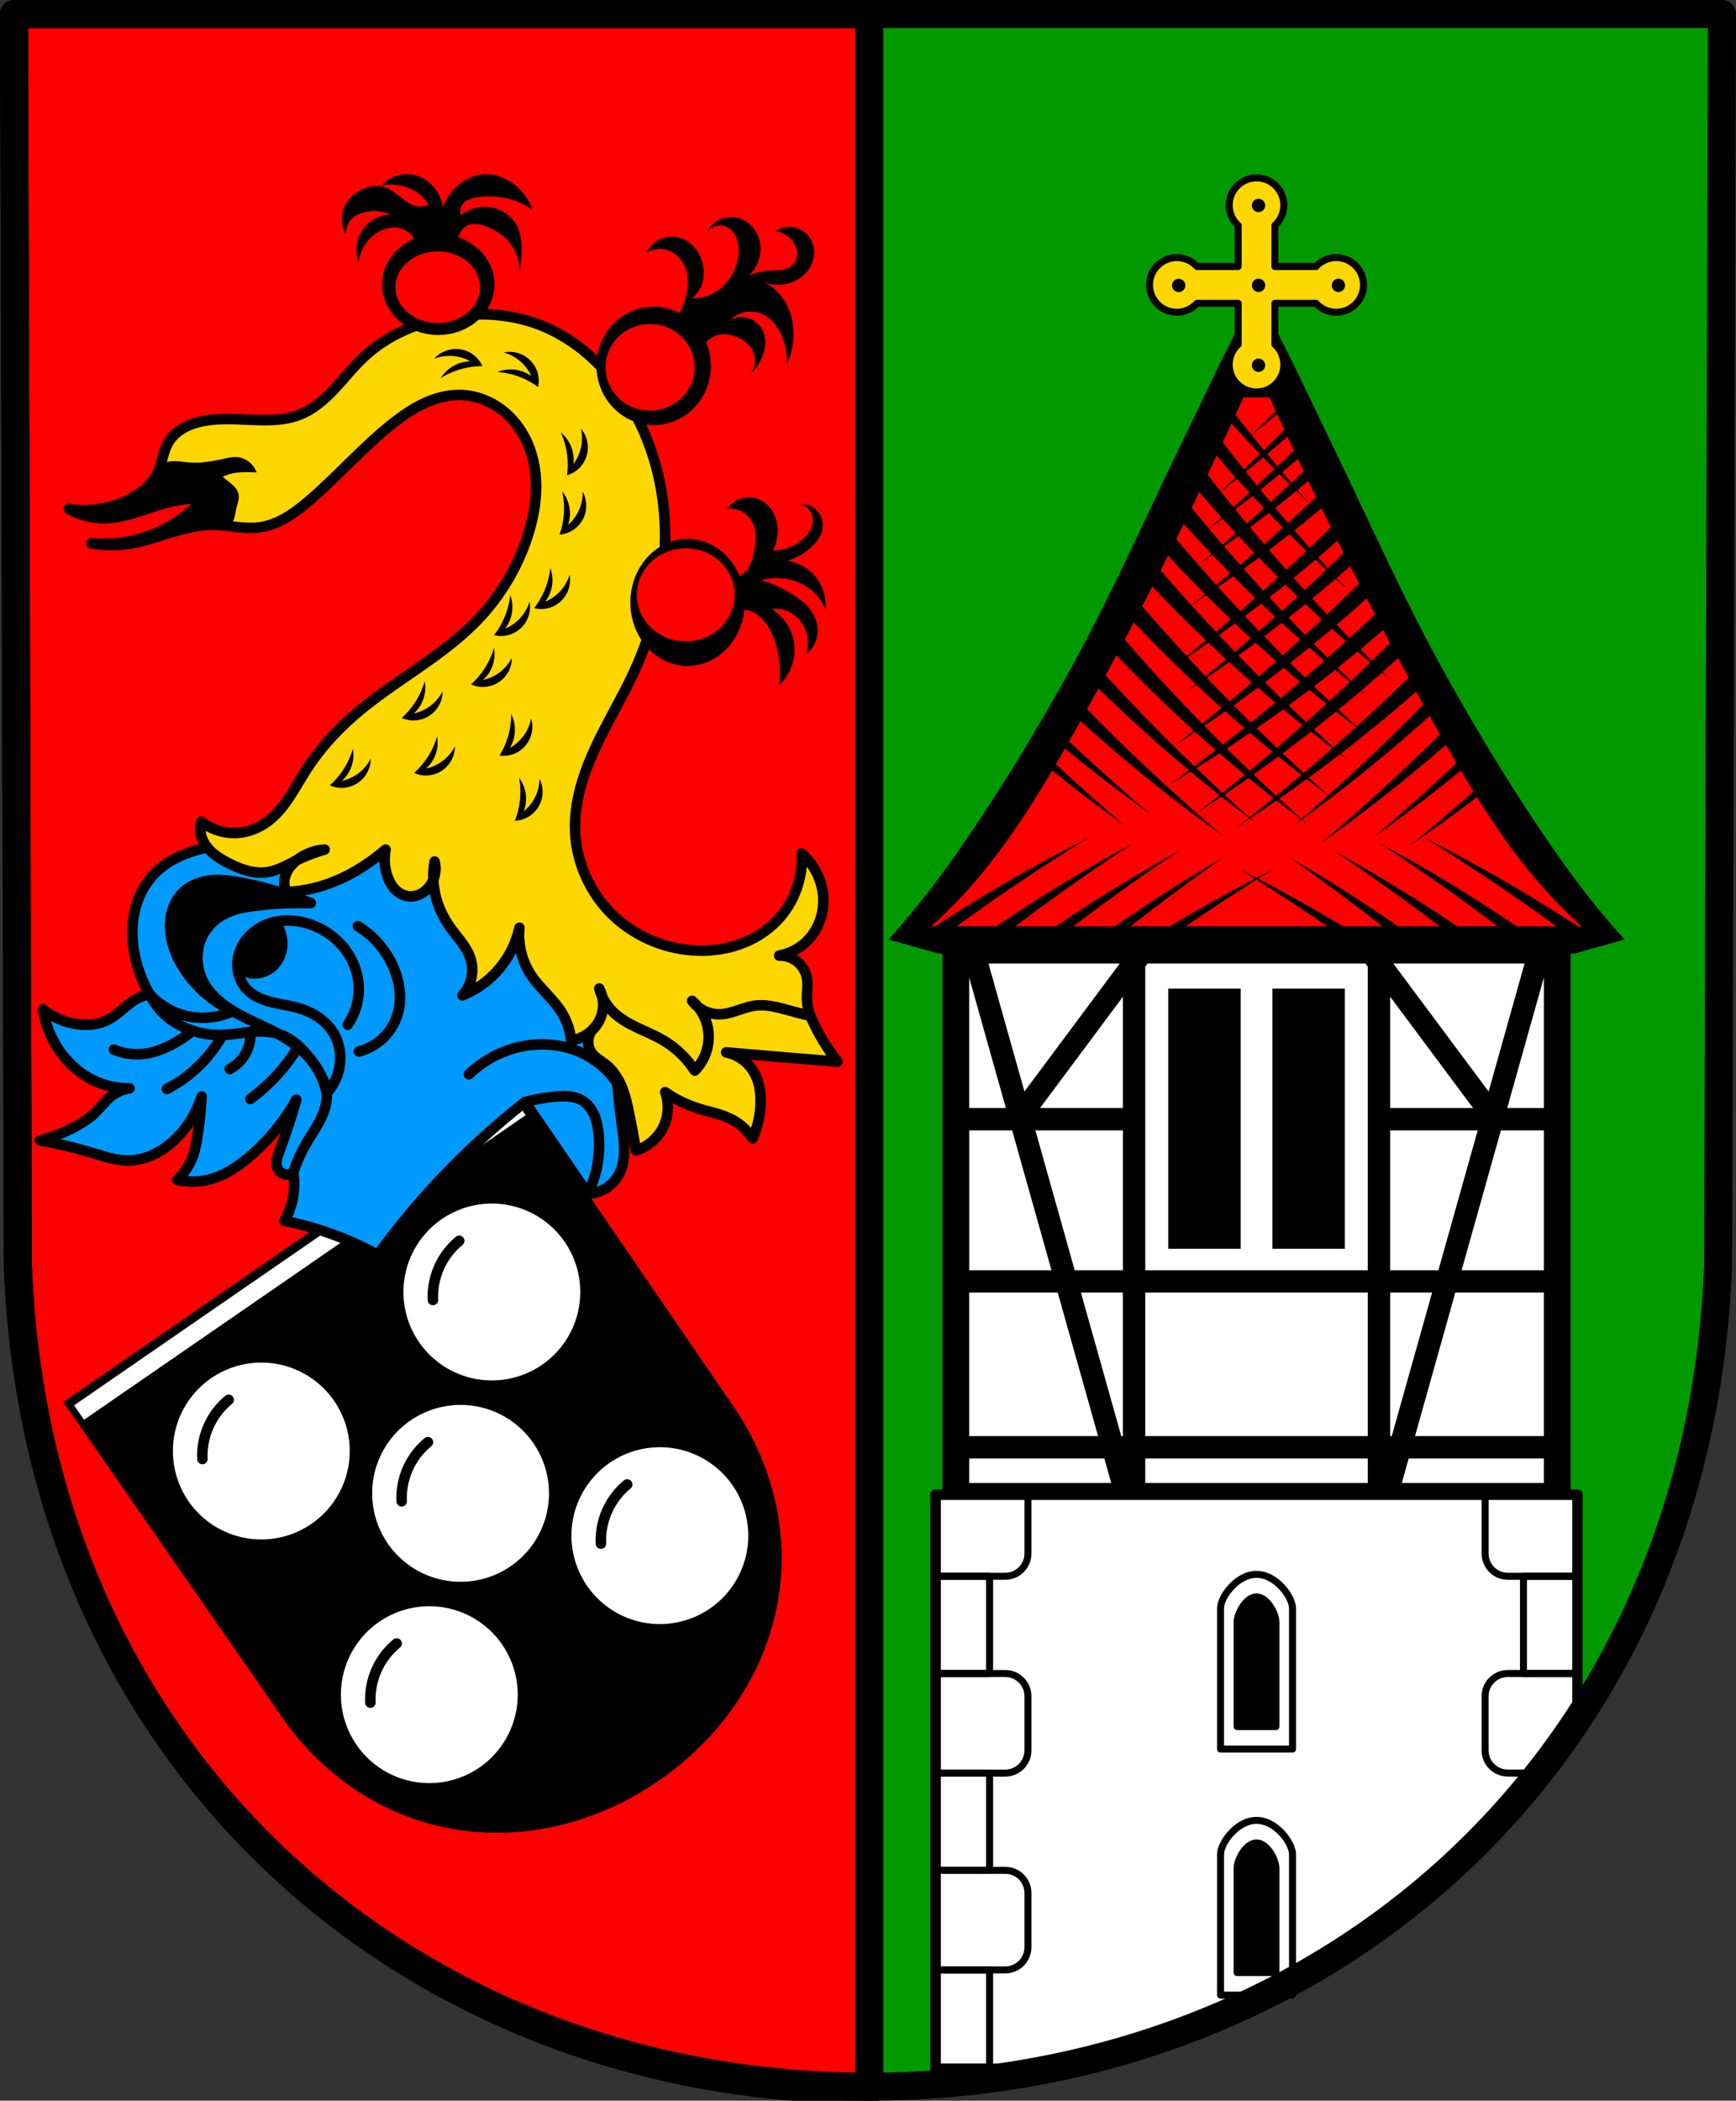 <?xml version="1.0" encoding="UTF-8" standalone="no"?>
<!-- Created with Inkscape (http://www.inkscape.org/) -->

<svg
   xmlns:dc="http://purl.org/dc/elements/1.1/"
   xmlns:cc="http://creativecommons.org/ns#"
   xmlns:rdf="http://www.w3.org/1999/02/22-rdf-syntax-ns#"
   xmlns:svg="http://www.w3.org/2000/svg"
   xmlns="http://www.w3.org/2000/svg"
   xmlns:sodipodi="http://sodipodi.sourceforge.net/DTD/sodipodi-0.dtd"
   xmlns:inkscape="http://www.inkscape.org/namespaces/inkscape"
   width="131.14mm"
   height="158.658mm"
   viewBox="0 0 131.14 158.658"
   version="1.1"
   id="svg865"
   inkscape:version="0.92.5 (2060ec1f9f, 2020-04-08)"
   sodipodi:docname="DEU Obernheim-Kirchenarnbach COA.svg">
  <rect x="0" y="0" width="131.14" height="158.658" fill="#333333" stroke="none"/>
  <defs
     id="defs859">
    <inkscape:path-effect
       effect="spiro"
       id="path-effect5510"
       is_visible="true" />
    <inkscape:path-effect
       effect="spiro"
       id="path-effect5506"
       is_visible="true" />
    <inkscape:path-effect
       effect="spiro"
       id="path-effect5495"
       is_visible="true" />
    <inkscape:path-effect
       effect="spiro"
       id="path-effect5491"
       is_visible="true" />
    <inkscape:path-effect
       effect="spiro"
       id="path-effect5487"
       is_visible="true" />
    <inkscape:path-effect
       effect="spiro"
       id="path-effect5483"
       is_visible="true" />
    <inkscape:path-effect
       effect="spiro"
       id="path-effect5479"
       is_visible="true" />
    <inkscape:path-effect
       effect="spiro"
       id="path-effect5110"
       is_visible="true" />
    <inkscape:path-effect
       effect="spiro"
       id="path-effect5106"
       is_visible="true" />
    <inkscape:path-effect
       effect="spiro"
       id="path-effect5102"
       is_visible="true" />
    <inkscape:path-effect
       effect="spiro"
       id="path-effect5098"
       is_visible="true" />
    <inkscape:path-effect
       effect="spiro"
       id="path-effect5018"
       is_visible="true" />
    <inkscape:path-effect
       effect="spiro"
       id="path-effect4925"
       is_visible="true" />
    <inkscape:path-effect
       effect="spiro"
       id="path-effect4921"
       is_visible="true" />
    <inkscape:path-effect
       effect="spiro"
       id="path-effect4849"
       is_visible="true" />
    <inkscape:path-effect
       effect="spiro"
       id="path-effect4580"
       is_visible="true" />
    <inkscape:path-effect
       effect="spiro"
       id="path-effect4373"
       is_visible="true" />
    <inkscape:path-effect
       effect="spiro"
       id="path-effect4369"
       is_visible="true" />
    <inkscape:path-effect
       effect="spiro"
       id="path-effect4325"
       is_visible="true" />
    <inkscape:path-effect
       effect="spiro"
       id="path-effect4267"
       is_visible="true" />
    <inkscape:path-effect
       effect="spiro"
       id="path-effect4263"
       is_visible="true" />
    <inkscape:path-effect
       effect="spiro"
       id="path-effect3816"
       is_visible="true" />
    <inkscape:path-effect
       effect="spiro"
       id="path-effect3258"
       is_visible="true" />
    <inkscape:path-effect
       effect="spiro"
       id="path-effect3156"
       is_visible="true" />
    <inkscape:path-effect
       effect="spiro"
       id="path-effect3085"
       is_visible="true" />
    <inkscape:path-effect
       effect="spiro"
       id="path-effect3644"
       is_visible="true" />
    <inkscape:path-effect
       effect="spiro"
       id="path-effect3636"
       is_visible="true" />
    <inkscape:path-effect
       effect="spiro"
       id="path-effect3544"
       is_visible="true" />
    <inkscape:path-effect
       effect="spiro"
       id="path-effect3466"
       is_visible="true" />
    <inkscape:path-effect
       effect="spiro"
       id="path-effect3544-2"
       is_visible="true" />
    <inkscape:path-effect
       effect="spiro"
       id="path-effect3644-8"
       is_visible="true" />
    <inkscape:path-effect
       effect="spiro"
       id="path-effect3644-3"
       is_visible="true" />
    <inkscape:path-effect
       effect="spiro"
       id="path-effect3636-0"
       is_visible="true" />
    <inkscape:path-effect
       effect="spiro"
       id="path-effect1727-0-1"
       is_visible="true" />
    <inkscape:path-effect
       effect="spiro"
       id="path-effect1731-8-3"
       is_visible="true" />
    <inkscape:path-effect
       effect="spiro"
       id="path-effect1727-3"
       is_visible="true" />
    <inkscape:path-effect
       effect="spiro"
       id="path-effect1731-7"
       is_visible="true" />
    <inkscape:path-effect
       effect="spiro"
       id="path-effect841-8"
       is_visible="true" />
    <inkscape:path-effect
       effect="spiro"
       id="path-effect3258-1"
       is_visible="true" />
    <inkscape:path-effect
       effect="spiro"
       id="path-effect3258-6"
       is_visible="true" />
    <inkscape:path-effect
       effect="spiro"
       id="path-effect3258-8"
       is_visible="true" />
    <inkscape:path-effect
       effect="spiro"
       id="path-effect3258-8-8"
       is_visible="true" />
    <inkscape:path-effect
       effect="spiro"
       id="path-effect3258-8-9"
       is_visible="true" />
    <inkscape:path-effect
       effect="spiro"
       id="path-effect3258-8-1"
       is_visible="true" />
    <inkscape:path-effect
       effect="spiro"
       id="path-effect3258-8-7"
       is_visible="true" />
    <inkscape:path-effect
       effect="spiro"
       id="path-effect3258-8-7-1"
       is_visible="true" />
    <inkscape:path-effect
       effect="spiro"
       id="path-effect3258-8-7-1-4"
       is_visible="true" />
    <inkscape:path-effect
       effect="spiro"
       id="path-effect3258-8-7-1-5"
       is_visible="true" />
    <inkscape:path-effect
       effect="spiro"
       id="path-effect3258-8-7-1-5-1"
       is_visible="true" />
    <inkscape:path-effect
       effect="spiro"
       id="path-effect3258-8-7-1-5-6"
       is_visible="true" />
    <inkscape:path-effect
       effect="spiro"
       id="path-effect3258-8-7-1-5-5"
       is_visible="true" />
    <inkscape:path-effect
       effect="spiro"
       id="path-effect3258-8-7-1-5-0"
       is_visible="true" />
    <inkscape:path-effect
       effect="spiro"
       id="path-effect3258-8-7-1-5-4"
       is_visible="true" />
    <inkscape:path-effect
       effect="spiro"
       id="path-effect3258-8-7-1-5-4-4"
       is_visible="true" />
    <inkscape:path-effect
       effect="spiro"
       id="path-effect3258-8-7-1-5-4-5"
       is_visible="true" />
    <inkscape:path-effect
       effect="spiro"
       id="path-effect3258-8-7-1-5-4-7"
       is_visible="true" />
    <inkscape:path-effect
       effect="spiro"
       id="path-effect3258-8-7-1-5-4-7-2"
       is_visible="true" />
    <inkscape:path-effect
       effect="spiro"
       id="path-effect3258-8-7-1-5-4-7-8"
       is_visible="true" />
    <inkscape:path-effect
       effect="spiro"
       id="path-effect3258-8-7-1-5-4-7-6"
       is_visible="true" />
    <inkscape:path-effect
       effect="spiro"
       id="path-effect3258-8-7-1-5-4-7-5"
       is_visible="true" />
    <inkscape:path-effect
       effect="spiro"
       id="path-effect3258-8-7-1-5-4-7-9"
       is_visible="true" />
    <inkscape:path-effect
       effect="spiro"
       id="path-effect3258-8-7-1-5-4-7-9-6"
       is_visible="true" />
    <inkscape:path-effect
       effect="spiro"
       id="path-effect3258-8-7-1-5-4-7-9-2"
       is_visible="true" />
    <inkscape:path-effect
       effect="spiro"
       id="path-effect3258-8-7-1-5-4-7-9-2-6"
       is_visible="true" />
    <inkscape:path-effect
       effect="spiro"
       id="path-effect3816-0"
       is_visible="true" />
    <inkscape:path-effect
       effect="spiro"
       id="path-effect3816-6"
       is_visible="true" />
    <inkscape:path-effect
       effect="spiro"
       id="path-effect3816-0-3"
       is_visible="true" />
    <inkscape:path-effect
       effect="spiro"
       id="path-effect3816-6-1"
       is_visible="true" />
    <inkscape:path-effect
       effect="spiro"
       id="path-effect3816-0-37"
       is_visible="true" />
    <inkscape:path-effect
       effect="spiro"
       id="path-effect3816-6-6"
       is_visible="true" />
    <inkscape:path-effect
       effect="spiro"
       id="path-effect3816-7"
       is_visible="true" />
    <inkscape:path-effect
       effect="spiro"
       id="path-effect3816-0-38"
       is_visible="true" />
    <inkscape:path-effect
       effect="spiro"
       id="path-effect3816-6-7"
       is_visible="true" />
    <inkscape:path-effect
       effect="spiro"
       id="path-effect3816-0-37-6"
       is_visible="true" />
    <inkscape:path-effect
       effect="spiro"
       id="path-effect3816-6-6-1"
       is_visible="true" />
    <inkscape:path-effect
       effect="spiro"
       id="path-effect3816-7-4"
       is_visible="true" />
    <inkscape:path-effect
       effect="spiro"
       id="path-effect3816-0-38-0"
       is_visible="true" />
    <inkscape:path-effect
       effect="spiro"
       id="path-effect3816-6-7-9"
       is_visible="true" />
    <inkscape:path-effect
       effect="spiro"
       id="path-effect3816-0-37-6-2"
       is_visible="true" />
    <inkscape:path-effect
       effect="spiro"
       id="path-effect3816-6-6-1-2"
       is_visible="true" />
    <inkscape:path-effect
       effect="spiro"
       id="path-effect4263-4"
       is_visible="true" />
    <inkscape:path-effect
       effect="spiro"
       id="path-effect4267-7"
       is_visible="true" />
    <inkscape:path-effect
       effect="spiro"
       id="path-effect4263-6"
       is_visible="true" />
    <inkscape:path-effect
       effect="spiro"
       id="path-effect4325-6"
       is_visible="true" />
    <inkscape:path-effect
       effect="spiro"
       id="path-effect4373-0"
       is_visible="true" />
    <inkscape:path-effect
       effect="spiro"
       id="path-effect4369-6"
       is_visible="true" />
    <inkscape:path-effect
       effect="spiro"
       id="path-effect4263-1"
       is_visible="true" />
    <inkscape:path-effect
       effect="spiro"
       id="path-effect4369-3"
       is_visible="true" />
    <inkscape:path-effect
       effect="spiro"
       id="path-effect4373-8"
       is_visible="true" />
    <inkscape:path-effect
       effect="spiro"
       id="path-effect4373-0-4"
       is_visible="true" />
    <inkscape:path-effect
       effect="spiro"
       id="path-effect4369-6-2"
       is_visible="true" />
    <inkscape:path-effect
       effect="spiro"
       id="path-effect4369-6-7"
       is_visible="true" />
    <inkscape:path-effect
       effect="spiro"
       id="path-effect4369-6-7-4"
       is_visible="true" />
    <inkscape:path-effect
       effect="spiro"
       id="path-effect4263-14"
       is_visible="true" />
    <inkscape:path-effect
       effect="spiro"
       id="path-effect4369-6-7-1"
       is_visible="true" />
    <inkscape:path-effect
       effect="spiro"
       id="path-effect4369-6-7-4-3"
       is_visible="true" />
    <inkscape:path-effect
       effect="spiro"
       id="path-effect4580-2"
       is_visible="true" />
    <inkscape:path-effect
       effect="spiro"
       id="path-effect4580-2-3"
       is_visible="true" />
    <inkscape:path-effect
       effect="spiro"
       id="path-effect4580-2-4"
       is_visible="true" />
    <inkscape:path-effect
       effect="spiro"
       id="path-effect4580-2-8"
       is_visible="true" />
    <inkscape:path-effect
       effect="spiro"
       id="path-effect4580-2-5"
       is_visible="true" />
    <inkscape:path-effect
       effect="spiro"
       id="path-effect4580-2-59"
       is_visible="true" />
    <inkscape:path-effect
       effect="spiro"
       id="path-effect4580-2-9"
       is_visible="true" />
    <inkscape:path-effect
       effect="spiro"
       id="path-effect4580-2-9-0"
       is_visible="true" />
    <inkscape:path-effect
       effect="spiro"
       id="path-effect4580-2-9-0-3"
       is_visible="true" />
    <inkscape:path-effect
       effect="spiro"
       id="path-effect4580-2-9-0-9"
       is_visible="true" />
    <inkscape:path-effect
       effect="spiro"
       id="path-effect4580-2-9-0-9-9"
       is_visible="true" />
    <inkscape:path-effect
       effect="spiro"
       id="path-effect4580-2-9-0-9-9-8"
       is_visible="true" />
    <inkscape:path-effect
       effect="spiro"
       id="path-effect4263-9"
       is_visible="true" />
    <inkscape:path-effect
       effect="spiro"
       id="path-effect4849-6"
       is_visible="true" />
    <inkscape:path-effect
       effect="spiro"
       id="path-effect5018-4"
       is_visible="true" />
    <inkscape:path-effect
       effect="spiro"
       id="path-effect5018-9"
       is_visible="true" />
    <inkscape:path-effect
       effect="spiro"
       id="path-effect5018-9-9"
       is_visible="true" />
    <inkscape:path-effect
       effect="spiro"
       id="path-effect5098-4"
       is_visible="true" />
    <inkscape:path-effect
       effect="spiro"
       id="path-effect5102-9"
       is_visible="true" />
    <inkscape:path-effect
       effect="spiro"
       id="path-effect5106-6"
       is_visible="true" />
    <inkscape:path-effect
       effect="spiro"
       id="path-effect5110-7"
       is_visible="true" />
    <inkscape:path-effect
       effect="spiro"
       id="path-effect5110-7-8"
       is_visible="true" />
    <inkscape:path-effect
       effect="spiro"
       id="path-effect5106-6-1"
       is_visible="true" />
    <inkscape:path-effect
       effect="spiro"
       id="path-effect5102-9-7"
       is_visible="true" />
    <inkscape:path-effect
       effect="spiro"
       id="path-effect5098-4-7"
       is_visible="true" />
    <inkscape:path-effect
       effect="spiro"
       id="path-effect5018-96"
       is_visible="true" />
    <inkscape:path-effect
       effect="spiro"
       id="path-effect5018-8"
       is_visible="true" />
    <inkscape:path-effect
       effect="spiro"
       id="path-effect5479-6"
       is_visible="true" />
    <inkscape:path-effect
       effect="spiro"
       id="path-effect5483-6"
       is_visible="true" />
    <inkscape:path-effect
       effect="spiro"
       id="path-effect5487-1"
       is_visible="true" />
    <inkscape:path-effect
       effect="spiro"
       id="path-effect5491-4"
       is_visible="true" />
    <inkscape:path-effect
       effect="spiro"
       id="path-effect5495-6"
       is_visible="true" />
    <inkscape:path-effect
       effect="spiro"
       id="path-effect5506-3"
       is_visible="true" />
    <inkscape:path-effect
       effect="spiro"
       id="path-effect5510-8"
       is_visible="true" />
  </defs>
  <sodipodi:namedview
     id="base"
     pagecolor="#ffffff"
     bordercolor="#666666"
     borderopacity="1.0"
     inkscape:pageopacity="0.0"
     inkscape:pageshadow="2"
     inkscape:zoom="1.3224365"
     inkscape:cx="247.82375"
     inkscape:cy="299.82535"
     inkscape:document-units="mm"
     inkscape:current-layer="layer1"
     showgrid="false"
     inkscape:window-width="1920"
     inkscape:window-height="1046"
     inkscape:window-x="-11"
     inkscape:window-y="-11"
     inkscape:window-maximized="1"
     fit-margin-top="0"
     fit-margin-left="0"
     fit-margin-right="0"
     fit-margin-bottom="0"
     inkscape:snap-global="true"
     inkscape:snap-midpoints="true"
     inkscape:snap-smooth-nodes="true"
     inkscape:object-paths="true" />
  <g
     inkscape:label="Ebene 1"
     inkscape:groupmode="layer"
     id="layer1"
     transform="translate(-0.839,172.14)">
    <path
       style="fill:#009a00;fill-opacity:1;fill-rule:evenodd;stroke:none;stroke-width:2.117;stroke-linecap:round;stroke-linejoin:round;stroke-miterlimit:4;stroke-dasharray:none;stroke-opacity:1"
       inkscape:connector-curvature="0"
       d="m 130.921,-171.081 -0.295,94.538 c -1.436,37.541 -29.809,61.981 -64.217,62.002 -34.377,-0.046 -62.76,-24.497 -64.217,-62.002 L 1.897,-171.081 H 66.408 Z"
       id="path10563-0-6-2-6-2-1"
       sodipodi:nodetypes="ccccccc" />
    <rect
       style="opacity:1;fill:#000000;fill-opacity:1;fill-rule:evenodd;stroke:none;stroke-width:0.265;stroke-linecap:round;stroke-linejoin:round;stroke-miterlimit:4;stroke-dasharray:none;stroke-opacity:1;paint-order:fill markers stroke"
       id="rect2912-7"
       width="47.461"
       height="40.989"
       x="72.029"
       y="-100.242" />
    <path
       style="opacity:1;fill:#ff0000;fill-opacity:1;fill-rule:evenodd;stroke:#000000;stroke-width:8;stroke-linecap:round;stroke-linejoin:round;stroke-miterlimit:4;stroke-dasharray:none;stroke-opacity:1;paint-order:fill markers stroke"
       d="M 4 4 L 5.115 361.311 C 10.619 503.061 117.892 595.473 247.818 595.65 L 247.818 4 L 4 4 z "
       transform="matrix(0.265,0,0,0.265,0.839,-172.14)"
       id="rect2557" />
    <path
       inkscape:connector-curvature="0"
       style="opacity:1;fill:#ffffff;fill-opacity:1;fill-rule:evenodd;stroke:#000000;stroke-width:0.794;stroke-linecap:round;stroke-linejoin:round;stroke-miterlimit:4;stroke-dasharray:none;stroke-opacity:1;paint-order:fill markers stroke"
       d="m 71.514,-59.253 v 44.526 c 20.187,-1.454 37.839,-11.44 48.491,-27.538 v -16.988 z"
       id="rect2584-9" />
    <rect
       style="opacity:1;fill:none;fill-opacity:1;fill-rule:evenodd;stroke:#000000;stroke-width:0.529;stroke-linecap:round;stroke-linejoin:round;stroke-miterlimit:4;stroke-dasharray:none;stroke-opacity:1;paint-order:fill markers stroke"
       id="rect2586-4"
       width="4.079"
       height="7.342"
       x="71.514"
       y="-53.09" />
    <path
       inkscape:connector-curvature="0"
       style="opacity:1;fill:none;fill-opacity:1;fill-rule:evenodd;stroke:#000000;stroke-width:0.529;stroke-linecap:round;stroke-linejoin:round;stroke-miterlimit:4;stroke-dasharray:none;stroke-opacity:1;paint-order:fill markers stroke"
       d="m 71.514,-45.749 v 7.523 h 5.257 c 0.954,0 1.722,-0.768 1.722,-1.722 v -4.078 c 0,-0.954 -0.768,-1.722 -1.722,-1.722 z"
       id="rect2588-42" />
    <path
       inkscape:connector-curvature="0"
       style="opacity:1;fill:none;fill-opacity:1;fill-rule:evenodd;stroke:#000000;stroke-width:0.529;stroke-linecap:round;stroke-linejoin:round;stroke-miterlimit:4;stroke-dasharray:none;stroke-opacity:1;paint-order:fill markers stroke"
       d="m 71.514,-59.253 v 6.163 h 5.257 c 0.954,0 1.722,-0.768 1.722,-1.722 v -4.078 c 0,-0.125 -0.013,-0.246 -0.038,-0.363 z m 0,43.234 v 1.292 c 2.195,-0.158 4.359,-0.418 6.488,-0.775 -0.312,-0.319 -0.747,-0.518 -1.231,-0.518 z"
       id="rect2588-6-1" />
    <rect
       style="opacity:1;fill:none;fill-opacity:1;fill-rule:evenodd;stroke:#000000;stroke-width:0.529;stroke-linecap:round;stroke-linejoin:round;stroke-miterlimit:4;stroke-dasharray:none;stroke-opacity:1;paint-order:fill markers stroke"
       id="rect2586-8-7"
       width="4.079"
       height="7.342"
       x="71.514"
       y="-38.226" />
    <path
       inkscape:connector-curvature="0"
       style="opacity:1;fill:none;fill-opacity:1;fill-rule:evenodd;stroke:#000000;stroke-width:0.529;stroke-linecap:round;stroke-linejoin:round;stroke-miterlimit:4;stroke-dasharray:none;stroke-opacity:1;paint-order:fill markers stroke"
       d="m 71.514,-30.884 v 7.523 h 5.257 c 0.954,0 1.722,-0.768 1.722,-1.722 v -4.078 c 0,-0.954 -0.768,-1.722 -1.722,-1.722 z"
       id="rect2588-4-8" />
    <rect
       style="opacity:1;fill:none;fill-opacity:1;fill-rule:evenodd;stroke:#000000;stroke-width:0.529;stroke-linecap:round;stroke-linejoin:round;stroke-miterlimit:4;stroke-dasharray:none;stroke-opacity:1;paint-order:fill markers stroke"
       id="rect2586-7-9"
       width="4.079"
       height="7.342"
       x="71.514"
       y="-23.361" />
    <rect
       style="opacity:1;fill:none;fill-opacity:1;fill-rule:evenodd;stroke:#000000;stroke-width:0.529;stroke-linecap:round;stroke-linejoin:round;stroke-miterlimit:4;stroke-dasharray:none;stroke-opacity:1;paint-order:fill markers stroke"
       id="rect2586-80-6"
       width="4.079"
       height="7.342"
       x="-120.004"
       y="-53.09"
       transform="scale(-1,1)" />
    <path
       inkscape:connector-curvature="0"
       style="opacity:1;fill:none;fill-opacity:1;fill-rule:evenodd;stroke:#000000;stroke-width:0.529;stroke-linecap:round;stroke-linejoin:round;stroke-miterlimit:4;stroke-dasharray:none;stroke-opacity:1;paint-order:fill markers stroke"
       d="m 114.747,-45.749 c -0.954,0 -1.722,0.768 -1.722,1.722 v 4.078 c 0,0.954 0.768,1.722 1.722,1.722 h 2.341 c 1.023,-1.299 1.995,-2.647 2.916,-4.04 v -3.484 z"
       id="rect2588-2-5" />
    <path
       inkscape:connector-curvature="0"
       style="opacity:1;fill:none;fill-opacity:1;fill-rule:evenodd;stroke:#000000;stroke-width:0.529;stroke-linecap:round;stroke-linejoin:round;stroke-miterlimit:4;stroke-dasharray:none;stroke-opacity:1;paint-order:fill markers stroke"
       d="m 113.064,-59.253 c -0.025,0.117 -0.038,0.238 -0.038,0.363 v 4.078 c 0,0.954 0.768,1.722 1.722,1.722 h 5.257 v -6.163 z"
       id="rect2588-6-6-5" />
    <path
       inkscape:connector-curvature="0"
       style="opacity:1;fill:none;fill-opacity:1;fill-rule:evenodd;stroke:#000000;stroke-width:0.529;stroke-linecap:round;stroke-linejoin:round;stroke-miterlimit:4;stroke-dasharray:none;stroke-opacity:1;paint-order:fill markers stroke"
       d="m 95.759,-53.235 c -1.502,-3.4e-5 -2.719,1.729 -2.719,2.556 v 10.64 h 5.438 v -10.64 c -2.65e-4,-0.827 -1.218,-2.556 -2.719,-2.556 z m 0,18.582 c -1.502,-3.5e-5 -2.719,1.729 -2.719,2.556 v 10.64 h 5.438 v -10.64 c -2.65e-4,-0.827 -1.218,-2.556 -2.719,-2.556 z"
       id="rect2702-4" />
    <path
       inkscape:connector-curvature="0"
       style="opacity:1;fill:#000000;fill-opacity:1;fill-rule:evenodd;stroke:#000000;stroke-width:0.529;stroke-linecap:round;stroke-linejoin:round;stroke-miterlimit:4;stroke-dasharray:none;stroke-opacity:1;paint-order:fill markers stroke"
       d="m 95.759,-51.532 c -0.811,-2.2e-5 -1.467,1.283 -1.468,1.897 v 7.894 h 2.936 v -7.894 c -1.43e-4,-0.614 -0.657,-1.897 -1.468,-1.897 z m 0,18.582 c -0.811,-2.4e-5 -1.467,1.283 -1.468,1.897 v 7.894 h 2.936 v -7.894 c -1.43e-4,-0.614 -0.657,-1.897 -1.468,-1.897 z"
       id="rect2702-2-7" />
    <path
       style="fill:none;fill-rule:evenodd;stroke:#000000;stroke-width:2.117;stroke-linecap:round;stroke-linejoin:round;stroke-miterlimit:4;stroke-dasharray:none;stroke-opacity:1"
       inkscape:connector-curvature="0"
       d="m 130.921,-171.081 -0.295,94.538 c -1.436,37.541 -29.809,61.981 -64.217,62.002 -34.377,-0.046 -62.76,-24.497 -64.217,-62.002 L 1.897,-171.081 H 66.408 Z"
       id="path10563-0-6-2-6-2"
       sodipodi:nodetypes="ccccccc" />
    <path
       inkscape:connector-curvature="0"
       style="opacity:1;fill:#ffffff;fill-opacity:1;fill-rule:evenodd;stroke:none;stroke-width:0.265;stroke-linecap:round;stroke-linejoin:round;stroke-miterlimit:4;stroke-dasharray:none;stroke-opacity:1;paint-order:fill markers stroke"
       d="m 75.511,-99.365 2.716,9.663 7.197,-9.663 z m 12.017,0 -0.175,0.235 v 22.924 h 16.812 v -22.924 l -0.175,-0.235 z m 18.566,0 7.197,9.663 2.716,-9.663 z m -32.042,1.049 v 9.859 h 2.771 z m 43.414,0.002 -2.771,9.857 h 2.771 z m -28.374,0.839 h 5.469 v 19.648 H 89.092 Z m 7.866,0 h 5.469 v 19.648 h -5.469 z m -11.292,0.611 -6.261,8.407 h 6.261 z m 20.188,0 v 8.407 h 6.261 z m -31.801,10.096 v 10.562 h 6.215 l -2.969,-10.562 z m 5,0 2.969,10.562 h 3.645 v -10.562 z m 26.801,0 v 10.562 h 3.645 l 2.969,-10.562 z m 8.367,0 -2.969,10.562 h 6.215 v -10.562 z m -40.169,12.25 v 10.841 h 9.737 l -3.047,-10.841 z m 8.443,0 3.047,10.841 h 0.123 v -10.841 z m 4.858,0 v 10.841 h 16.812 v -10.841 z m 18.5,0 v 10.841 h 0.123 l 3.047,-10.841 z m 4.924,0 -3.047,10.841 h 9.736 v -10.841 z m -36.725,12.529 v 1.853 h 10.732 l -0.521,-1.853 z m 13.301,0 v 1.853 h 16.812 v -1.853 z m 19.902,0 -0.521,1.853 h 10.732 v -1.853 z"
       id="rect2914-4" />
    <path
       style="fill:#000000;stroke:#000000;stroke-width:0.265px;stroke-linecap:butt;stroke-linejoin:miter;stroke-opacity:1"
       d="m 95.759,-148.357 -1.028,0.549 c 0,0 -0.938,1.815 -1.393,2.731 -0.927,1.868 -1.807,3.76 -2.721,5.634 -2.971,6.091 -5.689,12.317 -8.982,18.24 -2.709,4.872 -5.628,9.641 -8.845,14.193 -1.418,2.005 -2.959,3.926 -4.594,5.76 l 3.601,1.008 h 23.963 23.963 l 3.601,-1.008 c -1.635,-1.834 -3.177,-3.754 -4.594,-5.76 -3.218,-4.552 -6.136,-9.321 -8.845,-14.193 -3.293,-5.923 -6.012,-12.148 -8.982,-18.24 -0.914,-1.875 -1.794,-3.766 -2.721,-5.634 -0.454,-0.915 -1.393,-2.731 -1.393,-2.731 z"
       id="path3083-1"
       inkscape:connector-curvature="0"
       sodipodi:nodetypes="ccscssccccccssscc" />
    <path
       inkscape:connector-curvature="0"
       style="fill:#ff0000;stroke:none;stroke-width:0.265px;stroke-linecap:butt;stroke-linejoin:miter;stroke-opacity:1;fill-opacity:1"
       d="m 94.776,-142.127 c -0.2,0.441 -0.402,0.881 -0.603,1.321 0.398,0.505 0.8,1.007 1.204,1.508 0.618,-0.591 1.231,-1.187 1.839,-1.789 -0.159,-0.347 -0.317,-0.693 -0.474,-1.04 h -0.983 z m 2.541,1.261 c -0.636,0.535 -1.278,1.064 -1.926,1.585 0.307,0.38 0.617,0.758 0.928,1.135 0.517,-0.508 1.033,-1.019 1.543,-1.534 0.079,0.172 0.16,0.343 0.239,0.515 -0.508,0.444 -1.022,0.882 -1.538,1.317 0.259,0.313 0.519,0.624 0.78,0.934 0.418,-0.397 0.836,-0.794 1.249,-1.196 0.1,0.213 0.201,0.424 0.301,0.637 -0.532,-1.128 -1.057,-2.259 -1.576,-3.393 z m 1.576,3.393 c -0.393,0.333 -0.791,0.659 -1.188,0.987 0.231,0.273 0.461,0.547 0.695,0.819 0.311,-0.291 0.624,-0.58 0.933,-0.874 -0.147,-0.31 -0.293,-0.621 -0.439,-0.931 z m -5.022,-2.673 c -0.218,0.473 -0.438,0.946 -0.658,1.419 0.316,0.411 0.632,0.821 0.952,1.229 0.214,0.272 0.43,0.543 0.646,0.813 0.404,-0.386 0.806,-0.774 1.206,-1.165 -0.724,-0.757 -1.441,-1.52 -2.145,-2.296 z m -1.13,2.426 c -0.226,0.481 -0.452,0.962 -0.681,1.441 0.327,0.419 0.658,0.836 0.99,1.252 0.379,-0.351 0.757,-0.704 1.133,-1.059 -0.187,-0.207 -0.375,-0.413 -0.56,-0.622 -0.297,-0.335 -0.589,-0.674 -0.882,-1.012 z m 3.52,0.125 c -0.435,0.364 -0.873,0.725 -1.313,1.083 0.28,0.351 0.563,0.7 0.846,1.049 0.446,-0.412 0.89,-0.825 1.331,-1.242 -0.29,-0.295 -0.578,-0.592 -0.865,-0.89 z m 1.245,1.273 c -0.482,0.395 -0.968,0.786 -1.456,1.174 0.256,0.314 0.515,0.625 0.774,0.937 0.486,-0.443 0.969,-0.89 1.45,-1.339 -0.258,-0.255 -0.512,-0.514 -0.767,-0.772 z m -3.222,0.349 c -0.405,0.324 -0.812,0.644 -1.221,0.963 0.313,0.393 0.629,0.783 0.946,1.173 0.408,-0.366 0.816,-0.733 1.22,-1.103 -0.317,-0.342 -0.632,-0.686 -0.945,-1.032 z m 5.395,0.158 c -0.272,0.227 -0.546,0.452 -0.82,0.677 0.296,0.342 0.592,0.685 0.891,1.024 0.172,-0.16 0.344,-0.318 0.515,-0.479 -0.197,-0.407 -0.392,-0.814 -0.587,-1.222 z m -0.908,0.75 c -0.528,0.432 -1.06,0.858 -1.595,1.281 0.321,0.383 0.644,0.765 0.968,1.145 0.539,-0.487 1.074,-0.98 1.606,-1.475 -0.329,-0.314 -0.654,-0.633 -0.979,-0.951 z m -7.337,0.091 c -0.092,0.191 -0.183,0.383 -0.275,0.574 -0.1,0.206 -0.201,0.411 -0.301,0.617 0.432,0.527 0.869,1.05 1.308,1.571 0.321,-0.278 0.639,-0.559 0.957,-0.84 -0.569,-0.635 -1.133,-1.275 -1.688,-1.922 z m 4.033,0.291 c -0.437,0.343 -0.879,0.679 -1.321,1.015 0.292,0.358 0.585,0.714 0.881,1.07 0.437,-0.386 0.872,-0.776 1.305,-1.167 -0.29,-0.304 -0.578,-0.61 -0.865,-0.918 z m 4.891,0.282 c 0.105,0.217 0.211,0.433 0.317,0.65 -0.678,0.563 -1.364,1.117 -2.055,1.664 0.383,0.444 0.769,0.886 1.157,1.325 0.537,-0.514 1.071,-1.031 1.601,-1.551 0.015,0.029 0.029,0.059 0.044,0.088 -0.357,-0.724 -0.711,-1.449 -1.063,-2.176 z m -3.675,1.005 c -0.469,0.366 -0.942,0.727 -1.416,1.086 0.356,0.426 0.714,0.851 1.074,1.273 0.474,-0.416 0.947,-0.833 1.416,-1.255 -0.36,-0.366 -0.719,-0.734 -1.074,-1.104 z m -3.478,0.435 c -0.342,0.255 -0.684,0.51 -1.029,0.761 0.337,0.4 0.677,0.799 1.018,1.196 0.335,-0.287 0.667,-0.576 1,-0.866 -0.332,-0.361 -0.661,-0.725 -0.989,-1.091 z m -2.943,0.395 c -0.187,0.38 -0.375,0.76 -0.564,1.14 0.99,1.17 1.999,2.323 3.023,3.463 0.356,-0.293 0.71,-0.587 1.063,-0.883 -0.454,-0.459 -0.905,-0.92 -1.351,-1.386 -0.303,0.215 -0.607,0.429 -0.912,0.641 0.283,-0.235 0.562,-0.476 0.843,-0.713 -0.711,-0.745 -1.412,-1.499 -2.103,-2.262 z m 7.989,0.772 c -0.51,0.401 -1.024,0.796 -1.541,1.188 0.132,0.153 0.261,0.308 0.394,0.46 0.302,0.348 0.606,0.694 0.911,1.04 0.433,-0.4 0.864,-0.802 1.292,-1.208 0.076,-0.072 0.15,-0.144 0.226,-0.216 -0.431,-0.418 -0.858,-0.84 -1.282,-1.265 z m -3.858,0.139 c -0.358,0.266 -0.718,0.529 -1.079,0.79 0.402,0.467 0.807,0.931 1.215,1.392 0.355,-0.301 0.708,-0.604 1.06,-0.908 -0.402,-0.422 -0.8,-0.847 -1.196,-1.274 z m 7.485,0.351 c -0.484,0.426 -0.972,0.847 -1.462,1.266 0.242,0.271 0.486,0.541 0.731,0.81 0.398,-0.383 0.795,-0.767 1.19,-1.153 0.018,0.036 0.036,0.071 0.054,0.107 -0.172,-0.343 -0.342,-0.686 -0.513,-1.03 z m -12.805,1.133 c -0.186,0.371 -0.374,0.74 -0.562,1.111 0.765,0.884 1.539,1.759 2.323,2.626 0.346,-0.275 0.69,-0.553 1.034,-0.831 -0.948,-0.953 -1.88,-1.921 -2.795,-2.905 z m 6.862,0.149 c -0.38,0.284 -0.762,0.564 -1.146,0.843 0.071,0.08 0.141,0.161 0.212,0.24 0.422,0.474 0.849,0.944 1.277,1.412 0.373,-0.334 0.743,-0.67 1.113,-1.008 -0.264,-0.264 -0.528,-0.528 -0.789,-0.795 -0.224,-0.229 -0.444,-0.462 -0.667,-0.693 z m 4.281,0.154 c -0.163,0.139 -0.325,0.279 -0.489,0.417 -0.386,0.323 -0.774,0.643 -1.164,0.961 0.275,0.308 0.55,0.615 0.827,0.92 0.301,-0.279 0.601,-0.558 0.899,-0.839 0.246,-0.232 0.489,-0.466 0.733,-0.699 -0.269,-0.253 -0.539,-0.505 -0.806,-0.76 z m 2.55,0.337 c 0.026,0.051 0.051,0.101 0.076,0.152 -0.339,0.298 -0.68,0.594 -1.022,0.888 0.244,0.266 0.489,0.533 0.735,0.797 -0.27,-0.244 -0.537,-0.491 -0.805,-0.737 -0.346,0.297 -0.693,0.592 -1.043,0.884 -0.245,0.205 -0.492,0.406 -0.739,0.609 0.372,0.406 0.747,0.81 1.123,1.212 0.813,-0.772 1.619,-1.553 2.415,-2.342 -0.249,-0.487 -0.495,-0.974 -0.741,-1.462 z m -8.756,0.913 c -0.381,0.272 -0.764,0.542 -1.149,0.81 0.552,0.613 1.108,1.222 1.67,1.825 0.38,-0.331 0.759,-0.663 1.136,-0.998 -0.389,-0.375 -0.775,-0.754 -1.158,-1.134 -0.168,-0.167 -0.333,-0.336 -0.5,-0.503 z m 3.928,0.63 c -0.4,0.321 -0.801,0.64 -1.205,0.957 0.315,0.342 0.632,0.681 0.95,1.02 0.395,-0.355 0.787,-0.712 1.178,-1.072 -0.31,-0.3 -0.617,-0.602 -0.923,-0.905 z m -10.05,0.155 c -0.253,0.494 -0.509,0.987 -0.764,1.48 1.1,1.273 2.221,2.528 3.362,3.765 0.486,-0.394 0.97,-0.79 1.451,-1.19 -1.382,-1.319 -2.732,-2.671 -4.048,-4.056 z m 4.065,0.653 c -0.37,0.252 -0.741,0.503 -1.114,0.751 0.613,0.677 1.233,1.347 1.858,2.013 0.372,-0.313 0.743,-0.628 1.112,-0.945 -0.625,-0.599 -1.244,-1.205 -1.856,-1.819 z m 12.132,0.237 c -0.748,0.672 -1.504,1.334 -2.268,1.986 0.321,0.337 0.642,0.673 0.966,1.008 0.646,-0.591 1.289,-1.185 1.925,-1.786 -0.209,-0.402 -0.416,-0.805 -0.624,-1.208 z m -7.967,0.392 c -0.411,0.317 -0.824,0.631 -1.239,0.943 0.355,0.379 0.713,0.756 1.072,1.132 0.409,-0.357 0.816,-0.716 1.222,-1.078 -0.354,-0.33 -0.705,-0.662 -1.055,-0.996 z m 3.337,0.035 c -0.425,0.345 -0.853,0.686 -1.283,1.025 0.418,0.441 0.839,0.88 1.262,1.317 0.423,-0.389 0.842,-0.782 1.26,-1.177 -0.416,-0.385 -0.83,-0.774 -1.24,-1.165 z m -12.966,1.384 c -0.228,0.435 -0.456,0.87 -0.685,1.303 1.465,1.681 2.965,3.332 4.503,4.948 0.447,0.47 0.898,0.936 1.351,1.4 0.49,-0.394 0.978,-0.791 1.463,-1.191 -0.509,-0.458 -1.015,-0.918 -1.516,-1.384 -0.129,-0.12 -0.256,-0.243 -0.384,-0.364 -0.229,0.154 -0.457,0.31 -0.687,0.463 0.213,-0.169 0.424,-0.341 0.636,-0.511 -0.506,-0.477 -1.008,-0.958 -1.505,-1.444 -0.033,0.022 -0.066,0.045 -0.099,0.067 0.031,-0.025 0.061,-0.049 0.091,-0.074 -1.076,-1.051 -2.134,-2.121 -3.169,-3.213 z m 11.178,0.035 c -0.441,0.343 -0.884,0.683 -1.329,1.02 0.465,0.482 0.933,0.961 1.404,1.437 0.442,-0.395 0.881,-0.793 1.319,-1.193 -0.468,-0.417 -0.932,-0.84 -1.393,-1.265 z m -3.537,0.045 c -0.4,0.295 -0.801,0.588 -1.205,0.878 0.15,0.159 0.3,0.32 0.451,0.479 0.25,0.263 0.503,0.524 0.756,0.785 0.4,-0.338 0.798,-0.679 1.194,-1.022 -0.344,-0.318 -0.686,-0.636 -1.026,-0.958 -0.057,-0.054 -0.113,-0.109 -0.169,-0.163 z m 7.328,0.401 c -0.454,0.384 -0.91,0.766 -1.369,1.143 0.346,0.352 0.693,0.702 1.042,1.051 0.464,-0.412 0.924,-0.827 1.383,-1.244 -0.354,-0.314 -0.705,-0.631 -1.056,-0.95 z m 3.871,0.095 c -0.569,0.491 -1.143,0.974 -1.721,1.454 0.287,0.292 0.577,0.582 0.866,0.872 0.459,-0.447 0.915,-0.897 1.368,-1.35 -0.172,-0.325 -0.342,-0.651 -0.514,-0.976 z m -13.204,0.956 c -0.52,0.367 -1.044,0.728 -1.569,1.087 0.449,0.486 0.9,0.969 1.355,1.449 0.521,-0.424 1.038,-0.853 1.553,-1.284 -0.184,-0.169 -0.369,-0.337 -0.551,-0.507 -0.264,-0.246 -0.526,-0.496 -0.788,-0.745 z m 3.571,0.009 c -0.431,0.322 -0.865,0.64 -1.301,0.956 0.513,0.529 1.031,1.054 1.552,1.576 0.435,-0.377 0.868,-0.757 1.299,-1.138 -0.521,-0.46 -1.037,-0.924 -1.55,-1.394 z m 4.051,0.363 c -0.478,0.389 -0.96,0.773 -1.444,1.154 0.372,0.372 0.746,0.743 1.122,1.111 0.49,-0.422 0.977,-0.848 1.462,-1.277 -0.382,-0.327 -0.762,-0.656 -1.14,-0.988 z m 3.648,0.301 c -0.498,0.412 -1,0.82 -1.504,1.223 0.335,0.33 0.671,0.659 1.01,0.986 0.486,-0.461 0.968,-0.924 1.448,-1.391 -0.319,-0.271 -0.637,-0.543 -0.953,-0.818 z m -18.222,0.282 c -0.269,0.502 -0.537,1.005 -0.808,1.505 0.662,0.723 1.328,1.441 2.003,2.151 1.532,1.61 3.099,3.186 4.699,4.728 0.542,-0.404 1.081,-0.812 1.617,-1.223 -0.521,-0.454 -1.039,-0.912 -1.552,-1.376 -0.518,0.347 -1.037,0.691 -1.56,1.03 0.483,-0.375 0.964,-0.754 1.442,-1.135 -0.393,-0.356 -0.784,-0.715 -1.172,-1.077 -1.6,-1.49 -3.156,-3.026 -4.669,-4.603 z m 21.283,0.213 c -0.38,0.346 -0.763,0.689 -1.148,1.03 0.218,0.215 0.435,0.43 0.654,0.644 -0.239,-0.196 -0.475,-0.394 -0.712,-0.592 -0.522,0.462 -1.05,0.917 -1.58,1.369 0.107,0.102 0.212,0.204 0.319,0.305 -0.117,-0.093 -0.232,-0.188 -0.348,-0.281 -0.559,0.476 -1.122,0.947 -1.689,1.413 0.457,0.427 0.916,0.852 1.378,1.273 0.264,-0.24 0.529,-0.479 0.792,-0.721 1.057,-0.973 2.1,-1.961 3.13,-2.963 0.189,0.349 0.38,0.698 0.571,1.046 -0.459,-0.839 -0.915,-1.681 -1.366,-2.524 z m 1.366,2.524 c -1.08,0.948 -2.178,1.877 -3.293,2.784 -0.183,0.149 -0.368,0.295 -0.552,0.443 v 5.3e-4 c -0.616,0.495 -1.235,0.985 -1.861,1.467 0.181,0.162 0.36,0.326 0.542,0.487 -0.198,-0.148 -0.395,-0.298 -0.592,-0.448 -0.778,0.599 -1.563,1.187 -2.356,1.766 0.488,0.446 0.978,0.889 1.471,1.329 2.338,-2.089 4.612,-4.249 6.817,-6.477 0.122,-0.123 0.241,-0.248 0.362,-0.371 -0.18,-0.327 -0.359,-0.654 -0.538,-0.981 z m -14.128,-2.228 c -0.558,0.398 -1.119,0.792 -1.684,1.18 0.019,0.02 0.038,0.041 0.058,0.061 0.549,0.577 1.104,1.148 1.662,1.717 0.563,-0.469 1.122,-0.942 1.678,-1.42 -0.577,-0.507 -1.147,-1.02 -1.714,-1.538 z m 4.12,0.442 c -0.469,0.365 -0.941,0.728 -1.416,1.086 0.4,0.397 0.802,0.792 1.206,1.185 0.482,-0.402 0.962,-0.806 1.439,-1.214 -0.412,-0.349 -0.822,-0.702 -1.229,-1.057 z m 3.883,0.143 c -0.528,0.42 -1.059,0.836 -1.595,1.247 0.386,0.373 0.774,0.745 1.163,1.114 0.517,-0.476 1.03,-0.957 1.541,-1.441 -0.372,-0.304 -0.741,-0.611 -1.109,-0.92 z m -5.836,1.347 c -0.605,0.451 -1.215,0.895 -1.828,1.334 0.432,0.438 0.866,0.873 1.303,1.305 0.62,-0.497 1.236,-1 1.848,-1.507 -0.444,-0.374 -0.885,-0.752 -1.322,-1.132 z m -12.04,0.06 c -0.286,0.523 -0.573,1.046 -0.861,1.567 0.262,0.267 0.522,0.536 0.786,0.801 3.035,3.051 6.198,5.975 9.479,8.761 -3.449,-2.454 -6.763,-5.096 -9.924,-7.912 -0.281,-0.25 -0.558,-0.506 -0.837,-0.759 -0.117,0.209 -0.232,0.419 -0.349,0.628 -0.17,0.303 -0.342,0.604 -0.514,0.906 1.966,1.857 3.981,3.662 6.043,5.413 -2.174,-1.547 -4.294,-3.168 -6.356,-4.861 -0.226,0.395 -0.455,0.788 -0.685,1.181 1.708,1.59 3.451,3.143 5.23,4.653 -1.878,-1.336 -3.714,-2.73 -5.509,-4.175 -2.118,3.587 -4.435,7.057 -7.333,10.034 -0.581,0.597 -1.185,1.173 -1.809,1.727 h 0.317 c 0.188,-0.124 0.374,-0.25 0.563,-0.373 3.551,-2.304 7.227,-4.414 11.008,-6.317 -3.407,2.098 -6.731,4.332 -9.964,6.69 h 2.999 c 3.333,-2.266 6.783,-4.361 10.334,-6.269 -3.036,1.983 -6.001,4.076 -8.889,6.269 h 3.049 c 3.012,-2.043 6.119,-3.945 9.309,-5.697 -2.721,1.813 -5.384,3.714 -7.984,5.697 h 3.145 c 2.668,-1.858 5.414,-3.605 8.229,-5.232 -2.399,1.676 -4.748,3.422 -7.047,5.232 h 2.97 c 2.098,-1.267 4.236,-2.469 6.41,-3.601 -0.385,-0.242 -0.771,-0.483 -1.158,-0.721 0.429,0.216 0.857,0.436 1.284,0.657 0.427,-0.221 0.854,-0.441 1.284,-0.657 -0.387,0.238 -0.772,0.48 -1.158,0.722 2.174,1.132 4.312,2.334 6.41,3.6 h 2.969 c -2.299,-1.81 -4.649,-3.556 -7.047,-5.232 2.815,1.628 5.56,3.375 8.229,5.232 h 3.145 c -2.6,-1.983 -5.263,-3.884 -7.984,-5.697 3.19,1.752 6.297,3.654 9.309,5.697 h 3.049 c -2.888,-2.193 -5.853,-4.286 -8.889,-6.269 3.551,1.908 7.001,4.003 10.334,6.269 h 2.999 c -3.233,-2.358 -6.557,-4.591 -9.964,-6.69 3.781,1.903 7.457,4.013 11.008,6.317 0.189,0.122 0.375,0.249 0.563,0.373 h 0.317 c -0.624,-0.553 -1.227,-1.129 -1.809,-1.727 -2.469,-2.536 -4.515,-5.431 -6.377,-8.451 0.087,0.141 0.171,0.285 0.259,0.425 -1.648,1.258 -3.329,2.474 -5.042,3.642 1.622,-1.323 3.216,-2.679 4.782,-4.067 -0.324,-0.525 -0.643,-1.053 -0.957,-1.584 -2.141,1.761 -4.344,3.447 -6.606,5.051 2.143,-1.814 4.236,-3.688 6.276,-5.616 -0.267,-0.458 -0.532,-0.916 -0.794,-1.377 -3.034,2.65 -6.204,5.143 -9.496,7.464 3.125,-2.629 6.143,-5.385 9.048,-8.255 -0.072,-0.128 -0.146,-0.257 -0.218,-0.385 -0.188,-0.336 -0.374,-0.672 -0.561,-1.009 -0.132,0.119 -0.261,0.24 -0.393,0.359 -2.949,2.64 -6.035,5.127 -9.239,7.453 0.127,0.114 0.254,0.229 0.381,0.342 -0.14,-0.104 -0.278,-0.211 -0.418,-0.316 -0.21,0.152 -0.419,0.306 -0.629,0.457 0.193,-0.165 0.384,-0.332 0.576,-0.497 -0.617,-0.465 -1.23,-0.935 -1.838,-1.412 -0.657,0.454 -1.318,0.902 -1.984,1.343 0.118,0.106 0.235,0.212 0.354,0.317 -0.13,-0.097 -0.259,-0.196 -0.389,-0.294 -0.331,0.219 -0.663,0.438 -0.997,0.654 0.306,-0.237 0.61,-0.477 0.914,-0.717 -0.695,-0.523 -1.385,-1.053 -2.068,-1.592 -0.589,0.396 -1.18,0.789 -1.776,1.174 0.548,-0.425 1.092,-0.855 1.635,-1.287 -0.736,-0.582 -1.464,-1.174 -2.185,-1.774 -0.533,0.331 -1.067,0.66 -1.605,0.982 0.496,-0.358 0.989,-0.721 1.48,-1.085 -1.623,-1.354 -3.209,-2.752 -4.756,-4.193 -0.703,-0.655 -1.395,-1.322 -2.082,-1.994 z m 15.938,0.106 c -0.023,0.017 -0.045,0.035 -0.068,0.053 -0.499,0.379 -1.002,0.753 -1.507,1.123 0.44,0.423 0.883,0.843 1.328,1.261 0.513,-0.458 1.023,-0.918 1.53,-1.383 -0.43,-0.348 -0.858,-0.7 -1.283,-1.054 z m -1.978,1.469 c -0.665,0.484 -1.334,0.963 -2.009,1.432 0.505,0.495 1.013,0.987 1.524,1.475 0.656,-0.563 1.307,-1.132 1.954,-1.707 -0.493,-0.397 -0.983,-0.796 -1.469,-1.2 z m -4.379,0.148 c -0.526,0.371 -1.056,0.737 -1.588,1.099 0.467,0.477 0.937,0.951 1.41,1.422 0.539,-0.417 1.075,-0.839 1.609,-1.264 -0.48,-0.415 -0.957,-0.834 -1.43,-1.257 z m 8.371,0.024 c -0.057,0.047 -0.113,0.095 -0.171,0.141 -0.498,0.405 -1.001,0.805 -1.505,1.202 0.489,0.454 0.981,0.905 1.476,1.353 0.571,-0.502 1.138,-1.01 1.702,-1.52 -0.504,-0.388 -1.004,-0.78 -1.502,-1.176 z m -1.905,1.522 c -0.705,0.552 -1.415,1.096 -2.133,1.631 0.526,0.498 1.057,0.992 1.591,1.483 0.724,-0.612 1.441,-1.232 2.153,-1.858 -0.541,-0.414 -1.078,-0.833 -1.611,-1.257 z m -4.601,0.085 c -0.58,0.399 -1.163,0.793 -1.75,1.181 0.571,0.565 1.147,1.125 1.726,1.681 0.576,-0.477 1.147,-0.959 1.716,-1.445 -0.568,-0.467 -1.132,-0.939 -1.691,-1.417 z m -2.304,1.546 c -0.58,0.379 -1.164,0.751 -1.751,1.12 0.653,0.628 1.311,1.251 1.976,1.867 0.565,-0.452 1.127,-0.907 1.686,-1.367 -0.643,-0.533 -1.279,-1.073 -1.91,-1.62 z m 4.446,0.241 c -0.619,0.458 -1.242,0.912 -1.87,1.358 0.566,0.54 1.135,1.078 1.709,1.609 0.638,-0.521 1.273,-1.045 1.902,-1.576 -0.585,-0.458 -1.166,-0.921 -1.741,-1.391 z m -2.242,1.621 c -0.606,0.427 -1.218,0.847 -1.832,1.262 0.623,0.576 1.251,1.146 1.884,1.712 0.611,-0.482 1.219,-0.968 1.823,-1.459 -0.631,-0.498 -1.255,-1.004 -1.875,-1.515 z m 4.391,0.087 c -0.686,0.499 -1.379,0.989 -2.076,1.473 0.554,0.511 1.112,1.018 1.674,1.52 0.675,-0.583 1.346,-1.17 2.011,-1.765 -0.54,-0.405 -1.076,-0.815 -1.61,-1.229 z m -3.799,7.593 c -1.806,1.137 -3.587,2.312 -5.343,3.522 h 5.343 5.337 c -1.755,-1.21 -3.533,-2.387 -5.337,-3.522 z"
       id="path3154-2" />
    <g
       id="g3820-1"
       transform="translate(-0.107,0.024)" />
    <path
       style="fill:#000000;fill-rule:evenodd;stroke:none;stroke-width:0.265;stroke-linecap:round;stroke-linejoin:round;stroke-miterlimit:4;stroke-dasharray:none;stroke-opacity:1"
       inkscape:connector-curvature="0"
       d="m 39.854,-89.854 16.749,24.454 c 6.301,9.952 3.123,21.451 -6.002,27.752 -9.129,6.278 -21.011,5.16 -28.073,-4.254 L 5.622,-66.247 22.737,-78.05 Z"
       id="path10563-0-6-2-6-26-6"
       sodipodi:nodetypes="ccccccc" />
    <path
       style="fill:none;stroke:#ffffff;stroke-width:1.323;stroke-linecap:square;stroke-linejoin:miter;stroke-miterlimit:4;stroke-dasharray:none;stroke-opacity:1"
       d="M 7.356,-65.831 39.627,-88.086"
       id="path3808-9"
       inkscape:connector-curvature="0" />
    <path
       inkscape:connector-curvature="0"
       style="opacity:1;fill:#ffffff;fill-opacity:1;fill-rule:evenodd;stroke:none;stroke-width:0.265;stroke-linecap:round;stroke-linejoin:round;stroke-miterlimit:4;stroke-dasharray:none;stroke-opacity:1;paint-order:fill markers stroke"
       d="m 37.775,-81.236 a 6.679,6.679 0 0 0 -3.572,1.177 6.679,6.679 0 0 0 -1.706,9.29 6.679,6.679 0 0 0 9.289,1.706 6.679,6.679 0 0 0 1.707,-9.289 6.679,6.679 0 0 0 -5.718,-2.884 z m -17.416,12.011 a 6.679,6.679 0 0 0 -3.572,1.177 6.679,6.679 0 0 0 -1.706,9.29 6.679,6.679 0 0 0 9.289,1.706 6.679,6.679 0 0 0 1.707,-9.29 6.679,6.679 0 0 0 -5.718,-2.884 z m 15.248,3.192 a 6.679,6.679 0 0 0 -3.767,1.181 6.679,6.679 0 0 0 -1.707,9.29 6.679,6.679 0 0 0 9.29,1.706 6.679,6.679 0 0 0 1.707,-9.29 6.679,6.679 0 0 0 -5.523,-2.887 z m 14.859,3.199 a 6.679,6.679 0 0 0 -3.572,1.177 6.679,6.679 0 0 0 -1.706,9.29 6.679,6.679 0 0 0 9.289,1.706 6.679,6.679 0 0 0 1.707,-9.29 6.679,6.679 0 0 0 -5.718,-2.884 z m -17.416,12.01 a 6.679,6.679 0 0 0 -3.572,1.177 6.679,6.679 0 0 0 -1.706,9.29 6.679,6.679 0 0 0 9.289,1.706 6.679,6.679 0 0 0 1.707,-9.29 6.679,6.679 0 0 0 -5.717,-2.884 z"
       id="path3812-8" />
    <path
       style="fill:none;stroke:#000000;stroke-width:0.794;stroke-linecap:round;stroke-linejoin:round;stroke-miterlimit:4;stroke-dasharray:none;stroke-opacity:1"
       d="m 197.964,-94.186 c 0.439,-0.703 1.039,-1.304 1.742,-1.742 0.73,-0.456 1.569,-0.735 2.427,-0.809"
       id="path3814-20"
       inkscape:connector-curvature="0"
       inkscape:path-effect="#path-effect3816-7-4"
       inkscape:original-d="m 197.96444,-94.186467 c 0,0 1.04361,-1.310481 1.74226,-1.742271 0.72532,-0.448276 1.61809,-0.539538 2.42674,-0.808911"
       sodipodi:nodetypes="cac"
       transform="rotate(-34.591,171.469,191.345)" />
    <path
       style="fill:none;stroke:#000000;stroke-width:0.794;stroke-linecap:round;stroke-linejoin:round;stroke-miterlimit:4;stroke-dasharray:none;stroke-opacity:1"
       d="m 197.964,-94.186 c 0.439,-0.703 1.039,-1.304 1.742,-1.742 0.73,-0.456 1.569,-0.735 2.427,-0.809"
       id="path3814-2-5"
       inkscape:connector-curvature="0"
       inkscape:path-effect="#path-effect3816-0-38-0"
       inkscape:original-d="m 197.96444,-94.186467 c 0,0 1.04361,-1.310481 1.74226,-1.742271 0.72532,-0.448276 1.61809,-0.539538 2.42674,-0.808911"
       sodipodi:nodetypes="cac"
       transform="rotate(-34.591,158.811,213.919)" />
    <path
       style="fill:none;stroke:#000000;stroke-width:0.794;stroke-linecap:round;stroke-linejoin:round;stroke-miterlimit:4;stroke-dasharray:none;stroke-opacity:1"
       d="m 197.964,-94.186 c 0.439,-0.703 1.039,-1.304 1.742,-1.742 0.73,-0.456 1.569,-0.735 2.427,-0.809"
       id="path3814-4-0"
       inkscape:connector-curvature="0"
       inkscape:path-effect="#path-effect3816-6-7-9"
       inkscape:original-d="m 197.96444,-94.186467 c 0,0 1.04361,-1.310481 1.74226,-1.742271 0.72532,-0.448276 1.61809,-0.539538 2.42674,-0.808911"
       sodipodi:nodetypes="cac"
       transform="rotate(-34.591,148.233,179.947)" />
    <path
       style="fill:none;stroke:#000000;stroke-width:0.794;stroke-linecap:round;stroke-linejoin:round;stroke-miterlimit:4;stroke-dasharray:none;stroke-opacity:1"
       d="m 197.964,-94.186 c 0.439,-0.703 1.039,-1.304 1.742,-1.742 0.73,-0.456 1.569,-0.735 2.427,-0.809"
       id="path3814-2-3-8"
       inkscape:connector-curvature="0"
       inkscape:path-effect="#path-effect3816-0-37-6-2"
       inkscape:original-d="m 197.96444,-94.186467 c 0,0 1.04361,-1.310481 1.74226,-1.742271 0.72532,-0.448276 1.61809,-0.539538 2.42674,-0.808911"
       sodipodi:nodetypes="cac"
       transform="rotate(-34.591,194.705,202.742)" />
    <path
       style="fill:none;stroke:#000000;stroke-width:0.794;stroke-linecap:round;stroke-linejoin:round;stroke-miterlimit:4;stroke-dasharray:none;stroke-opacity:1"
       d="m 197.964,-94.186 c 0.439,-0.703 1.039,-1.304 1.742,-1.742 0.73,-0.456 1.569,-0.735 2.427,-0.809"
       id="path3814-4-3-7"
       inkscape:connector-curvature="0"
       inkscape:path-effect="#path-effect3816-6-6-1-2"
       inkscape:original-d="m 197.96444,-94.186467 c 0,0 1.04361,-1.310481 1.74226,-1.742271 0.72532,-0.448276 1.61809,-0.539538 2.42674,-0.808911"
       sodipodi:nodetypes="cac"
       transform="rotate(-34.591,184.127,168.77)" />
    <path
       transform="translate(145.041,5.74e-6)"
       style="fill:#009aff;fill-opacity:1;stroke:#000000;stroke-width:0.794;stroke-linecap:round;stroke-linejoin:round;stroke-miterlimit:4;stroke-dasharray:none;stroke-opacity:1"
       d="m -99.795,-81.981 -4.746,-6.929 c -2.275,1.789 -4.418,3.747 -6.403,5.853 -1.693,1.796 -3.271,3.699 -4.723,5.695 -1.055,-0.583 -2.153,-1.088 -3.283,-1.507 -1.221,-0.454 -2.479,-0.809 -3.757,-1.06 0.331,-0.591 0.555,-1.242 0.659,-1.911 0.09,-0.58 0.09,-1.173 0,-1.753 -0.16,0.128 -0.372,0.187 -0.575,0.161 -0.203,-0.026 -0.393,-0.138 -0.515,-0.303 -0.076,-0.103 -0.126,-0.224 -0.151,-0.35 -0.025,-0.125 -0.026,-0.255 -0.012,-0.382 0.029,-0.254 0.121,-0.497 0.21,-0.737 0.475,-1.278 0.901,-2.574 1.279,-3.885 -0.925,1.653 -2.151,3.138 -3.6,4.358 -0.818,0.689 -1.724,1.303 -2.748,1.611 -0.857,0.258 -1.78,0.291 -2.653,0.095 0.562,-0.533 0.989,-1.207 1.232,-1.942 0.137,-0.415 0.215,-0.847 0.284,-1.279 0.162,-1.02 0.273,-2.048 0.332,-3.079 -0.374,1.196 -1.048,2.297 -1.942,3.174 -0.483,0.474 -1.033,0.886 -1.643,1.181 -0.61,0.295 -1.281,0.472 -1.958,0.477 -0.924,0.007 -1.816,-0.301 -2.7,-0.568 -1.306,-0.396 -2.635,-0.712 -3.979,-0.947 0.992,-0.25 1.951,-0.634 2.842,-1.137 0.494,-0.279 0.97,-0.597 1.374,-0.995 0.39,-0.384 0.71,-0.841 1.137,-1.184 0.407,-0.328 0.904,-0.543 1.421,-0.616 -0.982,0.013 -1.967,-0.217 -2.842,-0.663 -1.068,-0.544 -1.963,-1.404 -2.606,-2.416 -0.556,-0.875 -0.93,-1.865 -1.09,-2.89 0.767,0.627 1.716,1.026 2.7,1.137 0.775,0.087 1.587,-0.009 2.274,-0.379 0.747,-0.402 1.301,-1.096 2.037,-1.516 0.323,-0.184 0.677,-0.313 1.042,-0.379 -0.53,-0.908 -0.91,-1.904 -1.121,-2.935 -0.22,-1.075 -0.254,-2.195 -0.024,-3.268 0.23,-1.073 0.73,-2.097 1.491,-2.887 0.814,-0.845 1.894,-1.395 3.015,-1.742 0.867,-0.268 1.773,-0.424 2.68,-0.402 0.686,0.016 1.366,0.133 2.051,0.188 0.685,0.054 1.389,0.043 2.036,-0.188 0.598,-0.213 1.116,-0.603 1.6,-1.015 0.484,-0.412 0.947,-0.853 1.481,-1.196 1.097,-0.704 2.444,-0.953 3.744,-0.868 1.3,0.085 2.562,0.487 3.759,1.002 2.576,1.107 4.899,2.738 7.035,4.556 2.403,2.046 4.637,4.408 5.896,7.303 1.518,3.489 1.493,7.419 2.01,11.188 0.095,0.693 0.209,1.387 0.199,2.086 -0.01,0.699 -0.153,1.414 -0.534,2 -0.48,0.739 -1.336,1.219 -2.217,1.244 z"
       id="path5016-4"
       inkscape:connector-curvature="0"
       inkscape:path-effect="#path-effect5018-4"
       inkscape:original-d="m -99.795111,-81.981048 -4.745739,-6.929204 c 0,0 -4.4079,3.759644 -6.40276,5.85294 -1.70136,1.785314 -4.72321,5.694653 -4.72321,5.694653 0,0 -2.15285,-1.091355 -3.2828,-1.507408 -1.22098,-0.449568 -3.75653,-1.06044 -3.75653,-1.06044 0,0 0.54761,-1.246572 0.65897,-1.911168 0.0965,-0.576237 0,-1.75281 0,-1.75281 0,0 -0.85239,0.136974 -1.08958,-0.14212 -0.31717,-0.373207 -0.038,-0.986289 0.0474,-1.468572 0.23759,-1.342393 1.27908,-3.884607 1.27908,-3.884607 0,0 -2.16555,3.136796 -3.60037,4.35834 -0.80837,0.688214 -1.72822,1.314281 -2.74765,1.610691 -0.84968,0.247052 -2.6529,0.09475 -2.6529,0.09475 0,0 0.93886,-1.233795 1.23167,-1.942307 0.16682,-0.403647 0.21337,-0.848106 0.28424,-1.279078 0.1675,-1.018676 0.33161,-3.079263 0.33161,-3.079263 0,0 -1.0152,2.349977 -1.9423,3.174009 -0.98756,0.877772 -2.28738,1.510341 -3.60037,1.658064 -0.91405,0.102839 -1.80274,-0.367191 -2.70027,-0.568479 -1.33048,-0.298388 -3.97936,-0.947465 -3.97936,-0.947465 0,0 1.94865,-0.644484 2.8424,-1.136958 0.4952,-0.272864 0.94736,-0.62361 1.37382,-0.994839 0.41277,-0.359311 0.68758,-0.872019 1.13696,-1.184332 0.42396,-0.294651 1.4212,-0.615852 1.4212,-0.615852 0,0 -1.98326,-0.206672 -2.8424,-0.663226 -1.04593,-0.555812 -1.94475,-1.433054 -2.60553,-2.416037 -0.57432,-0.854358 -1.08958,-2.889769 -1.08958,-2.889769 0,0 1.73029,1.023258 2.70027,1.136959 0.7632,0.08946 1.56689,-0.07801 2.27392,-0.378987 0.77878,-0.331523 1.29194,-1.114417 2.03705,-1.515944 0.32542,-0.175363 1.04221,-0.378986 1.04221,-0.378986 0,0 -1.05261,-1.889643 -1.12111,-2.934531 -0.13796,-2.104416 0.2068,-4.463356 1.46698,-6.154376 0.69352,-0.93062 1.91925,-1.35879 3.01481,-1.7419 0.85264,-0.29817 1.77907,-0.33479 2.67984,-0.40197 1.35848,-0.10132 2.78991,0.41706 4.08675,0 1.20357,-0.38706 1.87484,-1.83457 3.08181,-2.21087 2.3882,-0.74458 5.11096,-0.59638 7.50354,0.13399 2.67192,0.81564 4.9587,2.68619 7.03458,4.55573 2.32467,2.09361 4.59582,4.45689 5.895637,7.302551 1.574318,3.446605 1.828143,7.403542 2.009877,11.188319 0.06556,1.365246 0.403384,2.936527 -0.334979,4.08675 -0.457772,0.713118 -2.217186,1.243752 -2.217186,1.243752 z"
       sodipodi:nodetypes="ccacacacaacaacaacaaacaaacaacaaacaaaaaaaaaaac" />
    <path
       transform="translate(145.041,4.53e-6)"
       style="fill:#ffd700;fill-opacity:1;stroke:#000000;stroke-width:0.794;stroke-linecap:round;stroke-linejoin:round;stroke-miterlimit:4;stroke-dasharray:none;stroke-opacity:1"
       d="m -139.001,-133.703 c 1.673,0.276 3.439,-0.049 4.905,-0.901 0.746,-0.434 1.432,-1.022 1.802,-1.802 0.349,-0.736 0.395,-1.596 0.801,-2.302 0.254,-0.442 0.64,-0.801 1.077,-1.063 0.438,-0.262 0.927,-0.43 1.425,-0.538 1.472,-0.32 2.999,-0.125 4.505,-0.1 0.983,0.016 1.986,-0.045 2.903,-0.4 1.033,-0.401 1.893,-1.152 2.651,-1.961 0.759,-0.808 1.442,-1.689 2.254,-2.444 1.776,-1.649 4.113,-2.622 6.507,-3.003 2.242,-0.356 4.586,-0.209 6.707,0.601 2.318,0.884 4.301,2.532 5.806,4.505 1.9,2.49 3.073,5.506 3.504,8.609 0.623,4.484 -0.291,9.109 -2.202,13.213 -0.904,1.941 -2.025,3.776 -2.919,5.722 -0.894,1.946 -1.564,4.05 -1.485,6.19 0.087,2.355 1.118,4.659 2.803,6.306 1.602,1.566 3.772,2.529 6.006,2.703 1.186,0.092 2.393,-0.033 3.52,-0.414 1.127,-0.381 2.171,-1.022 2.986,-1.889 1.249,-1.329 1.917,-3.185 1.802,-5.005 0.879,0.758 1.462,1.851 1.602,3.003 0.082,0.674 0.015,1.368 -0.206,2.01 -0.221,0.642 -0.597,1.232 -1.095,1.694 -0.554,0.514 -1.258,0.866 -2.002,1.001 0.491,-0.016 0.986,0.151 1.368,0.46 0.382,0.309 0.648,0.758 0.734,1.242 0.101,0.559 -0.032,1.134 0,1.702 0.038,0.668 0.302,1.302 0.601,1.902 0.475,0.955 1.046,1.862 1.702,2.703 -1.235,-0.098 -2.469,-0.198 -3.704,-0.3 -1.569,-0.13 -3.137,-0.263 -4.705,-0.4 0.871,0.171 1.658,0.733 2.102,1.502 0.398,0.689 0.52,1.507 0.501,2.302 -0.022,0.928 -0.228,1.852 -0.601,2.703 -0.372,-0.583 -0.894,-1.07 -1.502,-1.401 -0.835,-0.456 -1.797,-0.608 -2.703,-0.901 -0.855,-0.277 -1.668,-0.683 -2.402,-1.201 0.265,0.737 0.265,1.566 0,2.302 -0.356,0.99 -1.197,1.793 -2.202,2.102 -0.153,-0.903 -0.32,-1.805 -0.501,-2.703 -0.142,-0.703 -0.293,-1.409 -0.565,-2.073 -0.272,-0.664 -0.672,-1.289 -1.237,-1.731 -0.338,-0.264 -0.735,-0.464 -1.001,-0.801 -0.23,-0.291 -0.341,-0.673 -0.304,-1.041 0.037,-0.369 0.222,-0.721 0.504,-0.961 -0.2,0.236 -0.437,0.439 -0.701,0.601 -0.335,0.206 -0.712,0.343 -1.101,0.4 -0.069,-0.742 -0.311,-1.467 -0.701,-2.102 -0.633,-1.032 -1.628,-1.797 -2.302,-2.803 -0.703,-1.049 -1.028,-2.347 -0.901,-3.604 -0.297,1.362 -1.003,2.632 -2.002,3.604 -0.661,0.643 -1.448,1.156 -2.302,1.502 0.336,-0.371 0.572,-0.831 0.677,-1.321 0.105,-0.489 0.078,-1.006 -0.076,-1.482 -0.284,-0.876 -0.965,-1.554 -1.502,-2.302 -0.499,-0.695 -0.885,-1.475 -1.101,-2.302 -0.229,-0.879 -0.264,-1.809 -0.1,-2.703 0.167,0.65 0.015,1.375 -0.4,1.902 -0.2,0.254 -0.458,0.463 -0.754,0.591 -0.296,0.128 -0.631,0.172 -0.947,0.109 -0.377,-0.075 -0.716,-0.298 -0.967,-0.589 -0.252,-0.291 -0.421,-0.645 -0.534,-1.013 -0.188,-0.613 -0.223,-1.273 -0.1,-1.902 -0.595,0.517 -1.232,0.986 -1.902,1.401 -0.968,0.6 -2.008,1.089 -3.103,1.401 -0.814,0.233 -1.656,0.367 -2.503,0.4 -0.149,-0.344 -0.185,-0.736 -0.1,-1.101 0.122,-0.524 0.479,-0.968 0.901,-1.301 0.597,-0.473 1.342,-0.756 2.102,-0.801 -0.723,0.202 -1.428,0.47 -2.102,0.801 -0.715,0.351 -1.415,0.777 -2.202,0.901 -0.517,0.081 -1.048,0.026 -1.553,-0.109 -0.505,-0.136 -0.985,-0.351 -1.45,-0.591 -0.431,-0.224 -0.854,-0.472 -1.214,-0.798 -0.36,-0.326 -0.657,-0.736 -0.788,-1.204 -0.1,-0.358 -0.1,-0.743 0,-1.101 0.864,0.681 2.018,0.979 3.103,0.801 0.73,-0.12 1.42,-0.445 2.002,-0.901 1.247,-0.977 1.948,-2.47 2.803,-3.804 1.012,-1.578 2.284,-2.981 3.704,-4.204 3.013,-2.596 6.693,-4.402 9.409,-7.307 1.627,-1.74 2.862,-3.842 3.604,-6.106 0.4,-1.222 0.659,-2.499 0.66,-3.785 9.2e-4,-1.286 -0.263,-2.584 -0.86,-3.723 -0.468,-0.893 -1.142,-1.683 -1.974,-2.254 -0.832,-0.571 -1.822,-0.917 -2.831,-0.949 -0.939,-0.03 -1.874,0.21 -2.729,0.598 -0.855,0.389 -1.637,0.924 -2.376,1.504 -2.287,1.793 -4.196,4.02 -6.406,5.906 -0.553,0.472 -1.128,0.924 -1.759,1.286 -0.631,0.361 -1.323,0.631 -2.045,0.716 -1.131,0.134 -2.265,-0.187 -3.403,-0.2 -0.881,-0.01 -1.754,0.165 -2.603,0.4 -1.202,0.334 -2.373,0.793 -3.604,1.001 -0.992,0.167 -2.011,0.167 -3.003,0 2.115,0.188 4.285,-0.31 6.106,-1.401 0.898,-0.538 1.711,-1.216 2.402,-2.002 -0.909,-0.02 -1.82,0.082 -2.703,0.3 -1.576,0.391 -3.081,1.158 -4.705,1.201 -0.975,0.026 -1.955,-0.219 -2.803,-0.701 z"
       id="path4261-1"
       inkscape:connector-curvature="0"
       inkscape:path-effect="#path-effect4263-4"
       inkscape:original-d="m -139.00126,-133.7027 c 0,0 3.43316,-0.12808 4.90492,-0.9009 0.75201,-0.39488 1.35058,-1.0822 1.80181,-1.80181 0.43165,-0.6884 0.29743,-1.66448 0.8008,-2.30231 0.61355,-0.77745 1.55514,-1.31294 2.50252,-1.60161 1.43666,-0.43776 3.0074,0.0194 4.50452,-0.1001 0.9737,-0.0777 2.01682,0.0107 2.90291,-0.4004 1.99333,-0.92476 3.06935,-3.19643 4.90492,-4.40442 1.99538,-1.31315 4.15289,-2.59525 6.50653,-3.00302 2.21158,-0.38315 4.61784,-0.22062 6.70673,0.60061 2.27961,0.89621 4.325935,2.55267 5.805827,4.50452 1.87178,2.46872 3.161325,5.52951 3.503518,8.60864 0.493192,4.43785 -1.055794,8.89776 -2.202209,13.21326 -1.086903,4.09147 -4.540016,7.68074 -4.404426,11.91195 0.0737,2.2992 1.179975,4.67596 2.802818,6.30633 1.548767,1.55595 3.812531,2.6119 6.006026,2.70271 2.298648,0.0952 4.875314,-0.67997 6.50653,-2.30231 1.257228,-1.25038 1.801807,-5.00502 1.801807,-5.00502 0,0 1.515426,1.87182 1.601608,3.00301 0.09941,1.30478 -0.435992,2.72211 -1.301306,3.70372 -0.493378,0.55969 -2.002009,1.001004 -2.002009,1.001004 0,0 1.71393,0.888037 2.102109,1.701707 0.244242,0.51196 -0.08642,1.141093 0,1.701708 0.101283,0.657069 0.321101,1.298687 0.600604,1.901909 0.447574,0.965952 1.701707,2.702714 1.701707,2.702714 0,0 -2.469347,-0.197734 -3.703716,-0.300302 -1.568504,-0.130333 -4.704721,-0.400402 -4.704721,-0.400402 0,0 1.62855,0.782321 2.10211,1.501507 0.431909,0.655932 0.502311,1.51695 0.500501,2.302309 -0.0021,0.922879 -0.600604,2.702714 -0.600604,2.702714 0,0 -0.913008,-1.051567 -1.501505,-1.401408 -0.816293,-0.485258 -1.825363,-0.537494 -2.702713,-0.900904 -0.827173,-0.342626 -2.402412,-1.201205 -2.402412,-1.201205 0,0 0.301908,1.596754 0,2.302311 -0.399225,0.932986 -2.202209,2.102109 -2.202209,2.102109 0,0 -0.218608,-1.830934 -0.500501,-2.702713 -0.431658,-1.33494 -0.931434,-2.703436 -1.80181,-3.803817 -0.265087,-0.335138 -0.835315,-0.40693 -1.001004,-0.800803 -0.260053,-0.618194 0.2002,-2.00201 0.2002,-2.00201 0,0 -0.435077,0.445434 -0.700701,0.600604 -0.337229,0.196998 -1.101109,0.400402 -1.101109,0.400402 0,0 -0.34354,-1.455597 -0.7007,-2.102109 -0.58464,-1.058306 -1.75871,-1.72285 -2.30231,-2.802813 -0.55669,-1.105972 -0.9009,-3.603622 -0.9009,-3.603622 0,0 -1.06535,2.598182 -2.00201,3.603622 -0.62453,0.670391 -2.30231,1.501505 -2.30231,1.501505 0,0 0.77486,-1.863356 0.6006,-2.802811 -0.1671,-0.900856 -1.05263,-1.503586 -1.50151,-2.302316 -0.41677,-0.7416 -0.8976,-1.47632 -1.1011,-2.30231 -0.21566,-0.87535 -0.1001,-2.70271 -0.1001,-2.70271 0,0 0.0139,1.40383 -0.40041,1.90191 -0.39229,0.47161 -1.10219,0.83069 -1.7017,0.7007 -0.71517,-0.15507 -1.2146,-0.9284 -1.50151,-1.6016 -0.2489,-0.58402 -0.1001,-1.90191 -0.1001,-1.90191 0,0 -1.22231,1.00357 -1.90191,1.4014 -0.97948,0.57338 -2.016,1.07532 -3.10311,1.40141 -0.80916,0.24272 -2.50251,0.4004 -2.50251,0.4004 0,0 -0.19394,-0.7447 -0.10011,-1.1011 0.13432,-0.51019 0.48562,-0.97592 0.90091,-1.30131 0.59023,-0.46246 2.10211,-0.8008 2.10211,-0.8008 0,0 -1.40471,0.52536 -2.10211,0.8008 -0.73767,0.29135 -1.4116,0.83789 -2.20221,0.90091 -1.02465,0.0817 -2.10459,-0.20132 -3.00302,-0.70071 -0.82489,-0.45851 -1.64084,-1.13009 -2.002,-2.00201 -0.14046,-0.33909 0,-1.1011 0,-1.1011 0,0 2.03872,0.89165 3.10311,0.8008 0.72914,-0.0622 1.43267,-0.44115 2.00201,-0.9009 1.22534,-0.98949 1.81418,-2.57779 2.80281,-3.80382 1.17234,-1.45387 2.34287,-2.92508 3.70372,-4.20422 2.8936,-2.71985 6.78545,-4.32653 9.40944,-7.30733 1.56163,-1.77397 3.01147,-3.81811 3.60362,-6.10613 0.62723,-2.42355 1.01036,-5.31629 -0.2002,-7.50753 -0.93082,-1.68487 -2.8893,-3.01354 -4.80482,-3.20322 -1.83137,-0.18134 -3.55347,1.11259 -5.10513,2.10211 -2.44887,1.56168 -4.03353,4.23107 -6.40643,5.90593 -1.17061,0.82624 -2.40332,1.69931 -3.80381,2.00201 -1.11079,0.24008 -2.26824,-0.25353 -3.40342,-0.2002 -0.87678,0.0412 -1.74448,0.21588 -2.60261,0.4004 -1.21883,0.26208 -2.36835,0.83262 -3.60362,1.001 -0.99183,0.13519 -3.00301,0 -3.00301,0 0,0 4.23507,-0.47399 6.10613,-1.4014 0.93398,-0.46294 2.40241,-2.00201 2.40241,-2.00201 0,0 -1.81097,0.13774 -2.70272,0.3003 -1.59231,0.29027 -3.08618,1.19715 -4.70472,1.2012 -0.96302,0.002 -2.80281,-0.7007 -2.80281,-0.7007 z"
       sodipodi:nodetypes="caaaaaaaaaaaaaaaacaacaaacacaacaacacaaacacaacacaaacaaacaacaacaaaacaaaaaaaaaaaaaacacaac" />
    <path
       transform="translate(145.041,4.53e-6)"
       style="fill:#000000;stroke:#000000;stroke-width:0.265px;stroke-linecap:butt;stroke-linejoin:miter;stroke-opacity:1"
       d="m -137.442,-133.379 c 0.672,-0.215 1.344,-0.43 2.016,-0.645 0.488,-0.156 0.979,-0.312 1.44,-0.536 0.461,-0.224 0.895,-0.519 1.221,-0.915 0.286,-0.347 0.482,-0.767 0.564,-1.209 0.148,-0.181 0.345,-0.322 0.564,-0.403 0.254,-0.095 0.532,-0.109 0.803,-0.092 0.271,0.017 0.539,0.065 0.809,0.092 0.375,0.037 0.753,0.033 1.129,0 0.626,-0.055 1.241,-0.188 1.854,-0.323 0.16,-0.035 0.32,-0.07 0.484,-0.081 0.312,-0.02 0.63,0.055 0.9,0.212 0.271,0.157 0.493,0.395 0.632,0.675 -0.295,-0.013 -0.591,-0.013 -0.887,0 -0.354,0.016 -0.711,0.051 -1.048,0.161 -0.229,0.075 -0.448,0.184 -0.645,0.323 0.247,0.182 0.489,0.37 0.726,0.564 0.121,0.099 0.24,0.2 0.342,0.319 0.102,0.118 0.185,0.256 0.222,0.407 0.043,0.174 0.023,0.357 -0.018,0.531 -0.041,0.174 -0.102,0.343 -0.144,0.517 -0.057,0.237 -0.077,0.482 -0.147,0.715 -0.035,0.117 -0.083,0.23 -0.152,0.331 -0.069,0.101 -0.158,0.188 -0.266,0.245 -0.11,0.058 -0.236,0.082 -0.361,0.082 -0.125,2.3e-4 -0.248,-0.023 -0.369,-0.054 -0.241,-0.063 -0.474,-0.163 -0.722,-0.189 -0.355,-0.038 -0.708,0.077 -1.034,0.222 -0.326,0.145 -0.639,0.323 -0.982,0.423 -0.418,0.122 -0.872,0.122 -1.29,0 0.456,-0.022 0.9,-0.229 1.209,-0.564 0.264,-0.285 0.425,-0.648 0.645,-0.968 0.216,-0.315 0.491,-0.59 0.806,-0.806 -0.403,-0.022 -0.807,-0.022 -1.209,0 -0.597,0.032 -1.191,0.112 -1.774,0.242 -0.797,0.177 -1.571,0.445 -2.338,0.726 -0.624,0.229 -1.274,0.47 -1.935,0.403 -0.377,-0.038 -0.743,-0.179 -1.048,-0.403 z"
       id="path4265-4"
       inkscape:connector-curvature="0"
       inkscape:path-effect="#path-effect4267-7"
       inkscape:original-d="m -137.4416,-133.37905 c 0,0 1.36722,-0.36737 2.01576,-0.64504 0.92875,-0.39763 1.96916,-0.71492 2.66079,-1.45135 0.30456,-0.32429 0.56441,-1.20945 0.56441,-1.20945 0,0 0.34424,-0.33259 0.56442,-0.40315 0.51189,-0.16404 1.07507,0 1.6126,0 0.37627,0 0.75394,0.0324 1.12882,0 0.62512,-0.0539 1.23595,-0.21721 1.85449,-0.32252 0.16116,-0.0274 0.32293,-0.10984 0.48378,-0.0806 0.58055,0.10555 1.53198,0.88693 1.53198,0.88693 0,0 -0.59215,-0.0225 -0.88694,0 -0.35248,0.027 -0.71133,0.054 -1.04819,0.16126 -0.22907,0.0729 -0.64504,0.32252 -0.64504,0.32252 0,0 0.50898,0.34772 0.72567,0.56441 0.21669,0.21669 0.48735,0.42908 0.56441,0.72567 0.0889,0.34215 -0.0627,0.7087 -0.16126,1.0482 -0.13086,0.45077 -0.15798,1.05528 -0.56441,1.29008 -0.42148,0.24349 -0.96699,-0.20962 -1.45134,-0.16126 -0.70199,0.0701 -1.31871,0.53623 -2.01575,0.64504 -0.42488,0.0663 -1.29009,0 -1.29009,0 0,0 0.87199,-0.27451 1.20946,-0.56441 0.29403,-0.25258 0.39929,-0.6678 0.64504,-0.96756 0.24098,-0.29394 0.8063,-0.80631 0.8063,-0.80631 0,0 -0.80723,-0.0273 -1.20945,0 -0.59539,0.0404 -1.19126,0.11269 -1.77387,0.24189 -0.79674,0.17668 -1.54819,0.52128 -2.33827,0.72568 -0.63789,0.16503 -1.27838,0.45639 -1.93512,0.40315 -0.37313,-0.0303 -1.0482,-0.40315 -1.0482,-0.40315 z"
       sodipodi:nodetypes="caacaaaaacaacaaaaaacaacaaaacc" />
    <path
       transform="translate(145.041,5e-6)"
       style="fill:none;stroke:#000000;stroke-width:0.794;stroke-linecap:round;stroke-linejoin:round;stroke-miterlimit:4;stroke-dasharray:none;stroke-opacity:1"
       d="m -99.261,-94.563 c 0.248,-0.294 0.43,-0.643 0.531,-1.015 0.171,-0.631 0.097,-1.325 -0.203,-1.905 0.174,0.637 0.512,1.229 0.973,1.703 0.524,0.538 1.191,0.915 1.869,1.239 0.678,0.324 1.378,0.605 2.023,0.991 0.944,0.563 1.755,1.347 2.351,2.27 0.412,-0.419 0.721,-0.938 0.892,-1.5 0.22,-0.723 0.207,-1.516 -0.041,-2.23 -0.207,-0.595 -0.575,-1.133 -1.054,-1.541 0.477,0.638 1.271,1.027 2.068,1.014 0.46,-0.008 0.909,-0.14 1.346,-0.285 0.437,-0.144 0.874,-0.302 1.33,-0.364 0.927,-0.125 1.855,0.157 2.757,0.405 0.471,0.13 0.944,0.251 1.419,0.365"
       id="path4323-8"
       inkscape:connector-curvature="0"
       inkscape:path-effect="#path-effect4325-6"
       inkscape:original-d="m -99.261377,-94.563422 c 0.177217,-0.325048 0.459521,-0.639834 0.530865,-1.014891 0.119361,-0.627481 -0.202705,-1.905445 -0.202705,-1.905445 0,0 0.511008,1.240237 0.972992,1.702739 1.056639,1.057825 2.696352,1.332013 3.891971,2.229775 0.871247,0.654198 2.351399,2.270317 2.351399,2.270317 0,0 0.742851,-0.937731 0.89191,-1.500031 0.190482,-0.718563 0.185608,-1.521628 -0.04054,-2.229776 -0.189289,-0.59273 -1.054076,-1.540571 -1.054076,-1.540571 0,0 1.304608,0.93006 2.06761,1.013534 0.912301,0.09981 1.758953,-0.606541 2.675731,-0.648661 0.927842,-0.04263 1.846295,0.221931 2.756813,0.405413 0.478746,0.09647 0.94623,0.242983 1.418947,0.364871"
       sodipodi:nodetypes="cacaacaacaaac" />
    <path
       inkscape:connector-curvature="0"
       style="fill:#000000;stroke:none;stroke-width:0.265px;stroke-linecap:butt;stroke-linejoin:miter;stroke-opacity:1"
       d="m 35.265,-145.786 c -0.07,2.9e-4 -0.139,0.004 -0.209,0.011 -0.542,0.056 -1.061,0.32 -1.424,0.727 0.478,-0.182 0.999,-0.25 1.507,-0.195 0.432,0.046 0.855,0.181 1.235,0.393 -0.436,0.005 -0.871,0.12 -1.253,0.33 -0.403,0.221 -0.746,0.548 -0.988,0.939 0.499,-0.314 1.047,-0.553 1.616,-0.706 0.499,-0.134 1.015,-0.202 1.531,-0.203 -0.145,-0.327 -0.372,-0.616 -0.654,-0.836 -0.385,-0.3 -0.874,-0.463 -1.362,-0.46 z m 4.021,0.217 c -0.136,0.003 -0.272,0.018 -0.406,0.046 0.493,0.136 0.953,0.39 1.33,0.735 0.321,0.294 0.582,0.652 0.762,1.048 -0.355,-0.254 -0.773,-0.419 -1.205,-0.476 -0.455,-0.06 -0.926,-0.001 -1.352,0.171 0.589,0.043 1.171,0.174 1.72,0.389 0.481,0.188 0.937,0.438 1.353,0.744 0.077,-0.349 0.066,-0.717 -0.032,-1.06 -0.152,-0.537 -0.518,-1.009 -0.999,-1.292 -0.352,-0.207 -0.763,-0.312 -1.172,-0.304 z m 5.431,5.783 c 0.117,0.498 0.114,1.023 -0.008,1.519 -0.104,0.422 -0.293,0.824 -0.553,1.172 0.053,-0.433 -0.002,-0.879 -0.16,-1.286 -0.165,-0.428 -0.444,-0.813 -0.799,-1.104 0.245,0.537 0.409,1.11 0.484,1.696 0.066,0.512 0.065,1.033 -0.004,1.545 0.343,-0.1 0.661,-0.286 0.916,-0.536 0.398,-0.391 0.637,-0.939 0.654,-1.497 0.017,-0.545 -0.176,-1.094 -0.531,-1.508 z m -1.411,4.757 c 0.128,0.576 0.17,1.171 0.123,1.759 -0.041,0.515 -0.15,1.024 -0.323,1.51 0.356,-0.027 0.705,-0.143 1.007,-0.335 0.471,-0.3 0.818,-0.787 0.95,-1.329 0.13,-0.53 0.054,-1.107 -0.207,-1.585 0.011,0.511 -0.1,1.025 -0.322,1.485 -0.189,0.392 -0.458,0.745 -0.784,1.031 0.141,-0.413 0.18,-0.861 0.11,-1.291 -0.073,-0.453 -0.266,-0.887 -0.553,-1.245 z m -0.899,5.783 c -0.06,0.587 -0.209,1.165 -0.44,1.708 -0.202,0.475 -0.466,0.924 -0.784,1.331 0.346,0.087 0.714,0.087 1.061,5.3e-4 0.541,-0.136 1.025,-0.488 1.322,-0.96 0.291,-0.461 0.401,-1.033 0.305,-1.569 -0.151,0.488 -0.419,0.94 -0.775,1.307 -0.303,0.312 -0.67,0.562 -1.071,0.73 0.265,-0.347 0.443,-0.759 0.513,-1.19 0.074,-0.453 0.028,-0.926 -0.131,-1.357 z m -3.026,2.037 c -0.06,0.587 -0.209,1.165 -0.44,1.708 -0.202,0.475 -0.466,0.923 -0.784,1.33 0.346,0.087 0.714,0.088 1.061,10e-4 0.541,-0.136 1.025,-0.488 1.322,-0.96 0.291,-0.461 0.402,-1.033 0.305,-1.569 -0.151,0.488 -0.419,0.94 -0.776,1.306 -0.303,0.312 -0.67,0.562 -1.071,0.731 0.265,-0.347 0.443,-0.759 0.513,-1.19 0.074,-0.453 0.028,-0.926 -0.131,-1.357 z m -1.22,3.986 c -0.163,0.567 -0.412,1.109 -0.735,1.603 -0.283,0.432 -0.623,0.827 -1.008,1.171 0.326,0.147 0.688,0.212 1.044,0.188 0.557,-0.038 1.095,-0.299 1.471,-0.712 0.368,-0.403 0.578,-0.945 0.578,-1.49 -0.235,0.454 -0.579,0.851 -0.994,1.149 -0.354,0.253 -0.759,0.435 -1.183,0.53 0.322,-0.295 0.57,-0.669 0.715,-1.081 0.153,-0.433 0.192,-0.906 0.111,-1.358 z m -5.235,2.531 c -0.163,0.567 -0.412,1.11 -0.735,1.604 -0.283,0.432 -0.622,0.826 -1.007,1.17 0.326,0.147 0.688,0.212 1.044,0.188 0.557,-0.038 1.094,-0.299 1.471,-0.711 0.368,-0.403 0.578,-0.946 0.578,-1.491 -0.235,0.454 -0.578,0.852 -0.994,1.149 -0.354,0.253 -0.759,0.435 -1.183,0.53 0.322,-0.295 0.57,-0.67 0.715,-1.081 0.153,-0.433 0.192,-0.906 0.111,-1.358 z m 6.528,2.467 c 0.005,0.59 -0.08,1.18 -0.249,1.746 -0.148,0.495 -0.361,0.97 -0.633,1.409 0.354,0.048 0.719,0.008 1.054,-0.117 0.523,-0.195 0.965,-0.598 1.208,-1.1 0.238,-0.491 0.285,-1.071 0.13,-1.594 -0.096,0.502 -0.313,0.981 -0.626,1.384 -0.267,0.343 -0.604,0.633 -0.983,0.844 0.225,-0.374 0.356,-0.804 0.378,-1.24 0.024,-0.459 -0.074,-0.923 -0.28,-1.333 z m -5.594,1.691 c -0.163,0.567 -0.412,1.109 -0.735,1.603 -0.283,0.432 -0.623,0.827 -1.008,1.171 0.326,0.147 0.688,0.212 1.044,0.188 0.557,-0.038 1.094,-0.299 1.471,-0.712 0.368,-0.403 0.578,-0.945 0.578,-1.49 -0.235,0.454 -0.579,0.851 -0.994,1.149 -0.354,0.253 -0.759,0.435 -1.183,0.53 0.322,-0.295 0.57,-0.669 0.715,-1.081 0.153,-0.433 0.192,-0.906 0.111,-1.358 z m -6.363,0.933 c -0.163,0.567 -0.412,1.109 -0.735,1.603 -0.283,0.432 -0.622,0.827 -1.007,1.171 0.326,0.147 0.687,0.212 1.044,0.188 0.557,-0.038 1.095,-0.299 1.471,-0.712 0.368,-0.403 0.578,-0.945 0.578,-1.49 -0.235,0.454 -0.579,0.851 -0.994,1.149 -0.354,0.253 -0.759,0.435 -1.183,0.53 0.322,-0.295 0.57,-0.669 0.715,-1.081 0.153,-0.433 0.192,-0.906 0.112,-1.358 z m 12.552,2.191 c 0.108,0.58 0.128,1.177 0.06,1.763 -0.059,0.513 -0.186,1.018 -0.377,1.498 0.357,-0.014 0.71,-0.118 1.018,-0.299 0.481,-0.283 0.845,-0.757 0.997,-1.294 0.148,-0.525 0.093,-1.104 -0.151,-1.592 -0.007,0.511 -0.136,1.021 -0.375,1.473 -0.203,0.385 -0.484,0.728 -0.821,1.003 0.156,-0.408 0.21,-0.854 0.156,-1.287 -0.057,-0.456 -0.234,-0.896 -0.508,-1.264 z"
       id="path4578-8-0" />
    <path
       inkscape:connector-curvature="0"
       style="opacity:1;fill:#000000;fill-opacity:1;fill-rule:evenodd;stroke:none;stroke-width:0.265;stroke-linecap:round;stroke-linejoin:round;stroke-miterlimit:4;stroke-dasharray:none;stroke-opacity:1;paint-order:fill markers stroke"
       d="m 33.951,-154.472 a 4.24,3.816 0 0 0 -4.24,3.816 4.24,3.816 0 0 0 4.24,3.816 4.24,3.816 0 0 0 4.24,-3.816 4.24,3.816 0 0 0 -4.24,-3.816 z m 16.271,5.498 a 4.321,4.47 0 0 0 -4.321,4.469 4.321,4.47 0 0 0 4.321,4.47 4.321,4.47 0 0 0 4.322,-4.47 4.321,4.47 0 0 0 -4.322,-4.469 z m 2.558,17.537 a 4.321,4.797 0 0 0 -4.322,4.797 4.321,4.797 0 0 0 4.322,4.797 4.321,4.797 0 0 0 4.321,-4.797 4.321,4.797 0 0 0 -4.321,-4.797 z"
       id="path4795-4" />
    <path
       inkscape:connector-curvature="0"
       style="opacity:1;fill:#ff0000;fill-opacity:1;fill-rule:evenodd;stroke:none;stroke-width:0.265;stroke-linecap:round;stroke-linejoin:round;stroke-miterlimit:4;stroke-dasharray:none;stroke-opacity:1;paint-order:fill markers stroke"
       d="m 33.907,-153.149 a 3.199,2.703 0 0 0 -3.199,2.703 3.199,2.703 0 0 0 3.199,2.703 3.199,2.703 0 0 0 3.199,-2.703 3.199,2.703 0 0 0 -3.199,-2.703 z m 16.043,5.482 a 3.368,3.271 0 0 0 -3.368,3.271 3.368,3.271 0 0 0 3.368,3.271 3.368,3.271 0 0 0 3.367,-3.271 3.368,3.271 0 0 0 -3.367,-3.271 z m 2.694,16.937 a 3.695,3.516 0 0 0 -3.694,3.516 3.695,3.516 0 0 0 3.694,3.516 3.695,3.516 0 0 0 3.695,-3.516 3.695,3.516 0 0 0 -3.695,-3.516 z"
       id="path4795-5-2" />
    <path
       inkscape:connector-curvature="0"
       style="fill:#000000;stroke:none;stroke-width:0.265px;stroke-linecap:butt;stroke-linejoin:miter;stroke-opacity:1"
       d="m 31.43,-158.982 c -0.666,0.038 -1.316,0.347 -1.757,0.849 0.445,-0.077 0.904,-0.077 1.349,0 0.481,0.084 0.949,0.259 1.349,0.539 0.345,0.242 0.637,0.56 0.848,0.925 -0.363,0.155 -0.784,0.169 -1.156,0.039 -0.379,-0.133 -0.692,-0.401 -1.003,-0.655 -0.404,-0.332 -0.838,-0.658 -1.349,-0.771 -0.421,-0.093 -0.866,-0.031 -1.272,0.116 -0.376,0.136 -0.726,0.345 -1.015,0.621 -0.289,0.276 -0.515,0.619 -0.642,0.998 -0.207,0.618 -0.135,1.325 0.193,1.889 -0.027,-0.404 0.115,-0.816 0.386,-1.118 0.329,-0.367 0.821,-0.554 1.311,-0.617 0.572,-0.074 1.164,0.007 1.696,0.231 -0.618,0.011 -1.231,0.248 -1.696,0.655 -0.403,0.353 -0.695,0.831 -0.825,1.35 -0.13,0.519 -0.097,1.078 0.092,1.579 0.099,-0.91 0.643,-1.762 1.426,-2.236 0.396,-0.239 0.855,-0.386 1.317,-0.368 0.462,0.018 0.924,0.211 1.226,0.561 0.271,0.314 0.401,0.745 0.347,1.156 0.415,-0.352 0.959,-0.548 1.503,-0.539 0.501,0.008 0.997,0.187 1.388,0.501 0.058,-0.22 0.122,-0.439 0.193,-0.655 0.074,-0.226 0.156,-0.451 0.277,-0.655 0.121,-0.204 0.285,-0.388 0.494,-0.501 0.216,-0.117 0.468,-0.154 0.713,-0.135 0.245,0.018 0.483,0.089 0.713,0.174 0.753,0.279 1.453,0.739 1.927,1.388 0.452,0.618 0.667,1.397 0.627,2.16 0.071,-0.46 0.121,-0.924 0.144,-1.39 0.036,-0.75 5.29e-4,-1.532 -0.347,-2.197 -0.229,-0.437 -0.587,-0.804 -1.014,-1.051 -0.427,-0.247 -0.921,-0.374 -1.414,-0.375 -0.65,-10e-4 -1.297,0.219 -1.811,0.617 -0.081,-0.24 -0.052,-0.514 0.077,-0.732 0.121,-0.205 0.322,-0.354 0.541,-0.449 0.219,-0.094 0.456,-0.138 0.692,-0.168 0.705,-0.091 1.426,-0.075 2.12,0.077 0.718,0.158 1.404,0.461 2.004,0.886 -0.266,-0.737 -0.738,-1.398 -1.349,-1.889 -0.631,-0.507 -1.427,-0.832 -2.236,-0.809 -0.854,0.024 -1.67,0.437 -2.274,1.041 -0.403,0.404 -0.721,0.893 -0.925,1.426 -0.085,-0.553 -0.329,-1.08 -0.694,-1.503 -0.474,-0.549 -1.164,-0.919 -1.889,-0.964 -0.095,-0.006 -0.191,-0.006 -0.286,-5.3e-4 z m 8.66,7.48 c -0.046,0.297 -0.099,0.592 -0.165,0.885 0.098,-0.285 0.149,-0.584 0.165,-0.885 z m 15.902,-4.236 c -0.293,0.013 -0.583,0.087 -0.844,0.22 -0.418,0.213 -0.759,0.573 -0.948,1.002 0.15,-0.261 0.403,-0.461 0.691,-0.547 0.288,-0.086 0.61,-0.059 0.879,0.076 0.202,0.101 0.374,0.26 0.504,0.445 0.13,0.185 0.221,0.396 0.282,0.614 0.182,0.656 0.092,1.368 -0.157,2.002 -0.373,0.95 -1.124,1.767 -2.081,2.12 -0.388,0.143 -0.804,0.21 -1.217,0.196 0.26,-0.2 0.475,-0.456 0.628,-0.746 0.32,-0.607 0.348,-1.343 0.157,-2.002 -0.124,-0.428 -0.338,-0.832 -0.64,-1.16 -0.302,-0.327 -0.695,-0.576 -1.127,-0.686 -0.47,-0.12 -0.981,-0.072 -1.421,0.134 -0.439,0.206 -0.804,0.567 -1.014,1.005 0.408,-0.245 0.909,-0.331 1.375,-0.236 0.548,0.112 1.034,0.471 1.335,0.942 0.251,0.393 0.379,0.859 0.405,1.325 0.026,0.466 -0.046,0.934 -0.17,1.384 -0.181,0.658 -0.475,1.285 -0.864,1.845 0.435,0.113 0.842,0.33 1.178,0.628 0.46,0.408 0.781,0.969 0.903,1.571 0.072,-0.287 0.221,-0.554 0.426,-0.766 0.206,-0.212 0.467,-0.37 0.751,-0.451 0.435,-0.125 0.907,-0.069 1.335,0.079 0.308,0.106 0.601,0.261 0.849,0.472 0.248,0.211 0.45,0.479 0.564,0.784 0.141,0.379 0.141,0.81 -0.002,1.188 -0.07,0.185 -0.174,0.357 -0.303,0.506 0.489,-0.462 0.858,-1.05 1.052,-1.694 0.141,-0.471 0.19,-0.984 0.039,-1.453 -0.162,-0.505 -0.56,-0.93 -1.054,-1.124 -0.494,-0.195 -1.074,-0.155 -1.537,0.104 0.303,-0.293 0.688,-0.499 1.099,-0.589 0.362,-0.079 0.745,-0.068 1.1,0.039 0.402,0.122 0.762,0.365 1.051,0.671 0.289,0.305 0.509,0.671 0.676,1.057 0.289,0.665 0.424,1.396 0.393,2.12 0.41,-0.876 0.574,-1.865 0.471,-2.827 -0.075,-0.693 -0.29,-1.377 -0.667,-1.963 -0.36,-0.559 -0.865,-1.024 -1.453,-1.335 0.59,0.209 1.247,0.223 1.845,0.039 0.539,-0.166 1.031,-0.494 1.374,-0.942 0.263,-0.344 0.436,-0.759 0.477,-1.19 0.041,-0.431 -0.053,-0.877 -0.281,-1.245 -0.264,-0.425 -0.708,-0.735 -1.198,-0.838 -0.49,-0.102 -1.02,0.004 -1.433,0.288 0.507,0.066 0.984,0.341 1.296,0.746 0.195,0.254 0.328,0.562 0.346,0.883 0.018,0.32 -0.086,0.651 -0.306,0.884 -0.238,0.251 -0.585,0.37 -0.928,0.416 -0.343,0.046 -0.691,0.029 -1.036,0.055 -0.474,0.036 -0.941,0.157 -1.374,0.353 0.598,-0.553 0.926,-1.386 0.864,-2.199 -0.038,-0.497 -0.218,-0.985 -0.528,-1.375 -0.31,-0.39 -0.752,-0.678 -1.239,-0.784 -0.172,-0.037 -0.348,-0.052 -0.524,-0.044 z m 1.475,11.947 c -0.15,0.141 -0.309,0.271 -0.48,0.387 0.182,-0.098 0.345,-0.23 0.48,-0.387 z m -0.039,9.22 c -0.177,-0.002 -0.354,0.02 -0.525,0.066 -0.456,0.121 -0.866,0.41 -1.133,0.799 0.336,-0.042 0.683,0.01 0.993,0.147 0.309,0.138 0.58,0.361 0.774,0.638 0.256,0.366 0.374,0.817 0.393,1.263 0.019,0.447 -0.056,0.893 -0.158,1.328 -0.062,0.266 -0.135,0.531 -0.245,0.781 -0.111,0.25 -0.261,0.486 -0.461,0.671 -0.218,0.201 -0.493,0.339 -0.784,0.393 0.255,0.387 0.418,0.835 0.471,1.296 0.042,0.367 0.016,0.742 -0.079,1.099 0.333,-0.03 0.674,0.025 0.981,0.157 0.562,0.242 0.989,0.727 1.296,1.256 0.369,0.637 0.591,1.354 0.707,2.081 0.116,0.726 0.129,1.469 0.039,2.199 0.867,-0.789 1.308,-2.02 1.138,-3.18 -0.152,-1.043 -0.788,-2.004 -1.688,-2.552 0.233,-0.04 0.474,-0.04 0.707,0 0.621,0.107 1.172,0.503 1.531,1.021 0.468,0.676 0.617,1.564 0.393,2.355 0.317,-0.267 0.561,-0.62 0.699,-1.011 0.137,-0.391 0.167,-0.82 0.086,-1.226 -0.104,-0.521 -0.385,-0.995 -0.746,-1.385 -0.361,-0.389 -0.8,-0.699 -1.256,-0.971 -0.691,-0.411 -1.431,-0.742 -2.199,-0.982 0.626,-0.164 1.287,-0.191 1.924,-0.079 0.513,0.091 1.011,0.273 1.453,0.55 0.647,0.407 1.163,1.02 1.453,1.728 0.09,-0.933 -0.232,-1.898 -0.864,-2.591 -0.515,-0.565 -1.227,-0.946 -1.982,-1.061 0.593,-0.196 1.148,-0.504 1.629,-0.902 0.28,-0.232 0.537,-0.498 0.726,-0.809 0.188,-0.312 0.305,-0.672 0.295,-1.036 -0.012,-0.431 -0.21,-0.854 -0.532,-1.14 -0.323,-0.286 -0.766,-0.431 -1.195,-0.392 0.258,0.053 0.498,0.191 0.673,0.388 0.175,0.196 0.286,0.45 0.309,0.712 0.023,0.256 -0.035,0.515 -0.144,0.748 -0.109,0.233 -0.267,0.441 -0.445,0.626 -0.628,0.652 -1.53,1.03 -2.434,1.021 0.275,-0.528 0.399,-1.134 0.353,-1.728 -0.033,-0.427 -0.153,-0.849 -0.372,-1.216 -0.219,-0.367 -0.538,-0.678 -0.923,-0.865 -0.266,-0.129 -0.56,-0.195 -0.855,-0.198 z"
       id="path4847-3" />
    <path
       transform="translate(216.873,2.205)"
       style="fill:none;stroke:#000000;stroke-width:0.794;stroke-linecap:round;stroke-linejoin:round;stroke-miterlimit:4;stroke-dasharray:none;stroke-opacity:1"
       d="m -189.767,-96.95 c 0.532,-0.773 0.827,-1.707 0.835,-2.645 0.01,-1.062 -0.348,-2.119 -0.974,-2.977 -0.626,-0.858 -1.515,-1.516 -2.507,-1.896 -0.913,-0.349 -1.927,-0.465 -2.878,-0.241 -0.951,0.223 -1.831,0.801 -2.343,1.634 -0.328,0.534 -0.5,1.168 -0.459,1.793 0.041,0.626 0.299,1.24 0.738,1.687 0.49,0.5 1.169,0.771 1.848,0.941 0.679,0.17 1.379,0.254 2.051,0.451 1.029,0.303 2.003,0.903 2.576,1.81 0.557,0.881 0.689,2.006 0.405,3.01 -0.167,0.59 -0.471,1.142 -0.882,1.597 -0.154,-0.78 -0.474,-1.526 -0.932,-2.176 -0.697,-0.987 -1.693,-1.728 -2.753,-2.309 -1.049,-0.575 -2.173,-1.009 -3.208,-1.608 -1.035,-0.6 -2.005,-1.4 -2.516,-2.482 -0.312,-0.663 -0.438,-1.414 -0.344,-2.14 0.094,-0.726 0.409,-1.425 0.901,-1.967 0.56,-0.616 1.328,-1.015 2.128,-1.246 0.8,-0.231 1.636,-0.306 2.467,-0.355 1.02,-0.06 2.042,-0.083 3.063,-0.07 -1.528,-0.547 -3.086,-1.012 -4.664,-1.392 -0.826,-0.199 -1.668,-0.376 -2.518,-0.349 -0.85,0.027 -1.717,0.275 -2.355,0.837 -0.447,0.394 -0.762,0.928 -0.931,1.5 -0.168,0.572 -0.193,1.181 -0.114,1.772 0.128,0.947 0.521,1.845 1.044,2.645 0.892,1.364 2.176,2.468 3.658,3.146 -0.992,0.463 -2.126,0.615 -3.205,0.429 -1.181,-0.203 -2.288,-0.813 -3.092,-1.701"
       id="path5096-8-4"
       inkscape:connector-curvature="0"
       inkscape:path-effect="#path-effect5098-4-7"
       inkscape:original-d="m -189.76658,-96.950347 c 0.27872,-0.858848 0.98012,-1.732055 0.83537,-2.645365 -0.31248,-1.971558 -1.60218,-4.197998 -3.48074,-4.873048 -1.69507,-0.60911 -4.18164,-0.0787 -5.22112,1.3923 -0.67173,0.95057 -0.42947,2.55683 0.27846,3.480748 0.83924,1.095306 2.67309,0.757822 3.89843,1.392298 0.93186,0.482509 2.03081,0.913206 2.57575,1.809988 0.52566,0.865062 0.59159,2.014683 0.40511,3.00961 -0.11204,0.597797 -0.88174,1.597427 -0.88174,1.597427 0,0 -0.4619,-1.542176 -0.93237,-2.175525 -0.71412,-0.961358 -1.80607,-1.575205 -2.75271,-2.308722 -1.85371,-1.43637 -4.79369,-1.938015 -5.7236,-4.090844 -0.54786,-1.26836 -0.31733,-3.03743 0.55692,-4.10728 1.02626,-1.25587 2.99864,-1.31234 4.59458,-1.60114 1.00496,-0.18186 3.06306,-0.0696 3.06306,-0.0696 0,0 -3.04902,-1.23805 -4.6642,-1.3923 -1.62506,-0.15519 -3.60449,-0.54014 -4.87305,0.48731 -0.88964,0.72054 -1.08258,2.12771 -1.04422,3.2719 0.0318,0.94747 0.49476,1.87284 1.04422,2.64537 0.93211,1.310527 3.65789,3.14589 3.65789,3.14589 0,0 -2.14535,0.626951 -3.20472,0.428716 -1.15638,-0.216388 -2.42116,-1.467366 -3.09228,-1.701223"
       sodipodi:nodetypes="caaaaaaacaaaaacaaaacac" />
    <path
       transform="translate(216.873,2.205)"
       style="fill:none;stroke:#000000;stroke-width:0.794;stroke-linecap:round;stroke-linejoin:round;stroke-miterlimit:4;stroke-dasharray:none;stroke-opacity:1"
       d="m -189.001,-104.399 c 1.259,0.771 2.254,1.964 2.785,3.342 0.409,1.061 0.542,2.255 0.209,3.342 -0.206,0.672 -0.588,1.29 -1.097,1.775 -0.509,0.485 -1.145,0.836 -1.826,1.01"
       id="path5100-2-1"
       inkscape:connector-curvature="0"
       inkscape:path-effect="#path-effect5102-9-7"
       inkscape:original-d="m -189.00082,-104.39914 c 0.90526,1.09037 2.24872,1.99428 2.7846,3.34151 0.41248,1.03699 0.61624,2.302524 0.20884,3.34152 -0.49131,1.253008 -1.94895,1.856134 -2.92383,2.784597"
       sodipodi:nodetypes="caac" />
    <path
       transform="translate(216.873,2.205)"
       style="fill:#000000;fill-opacity:1;stroke:#000000;stroke-width:0.794;stroke-linecap:round;stroke-linejoin:round;stroke-miterlimit:4;stroke-dasharray:none;stroke-opacity:1"
       d="m -195.291,-104.712 c 0.406,0.492 0.618,1.139 0.582,1.775 -0.036,0.641 -0.331,1.274 -0.835,1.671 -0.36,0.283 -0.817,0.44 -1.275,0.437 -0.458,-0.003 -0.913,-0.166 -1.269,-0.454 -0.032,-0.625 0.129,-1.258 0.455,-1.793 0.231,-0.378 0.541,-0.706 0.897,-0.97 0.429,-0.319 0.924,-0.547 1.445,-0.666 z"
       id="path5104-3-5"
       inkscape:connector-curvature="0"
       inkscape:path-effect="#path-effect5106-6-1"
       inkscape:original-d="m -195.29113,-104.71224 c 0,0 0.62757,1.15404 0.58189,1.77501 -0.0457,0.62098 -0.30461,1.34521 -0.83538,1.67076 -0.72284,0.44335 -2.54385,-0.0173 -2.54385,-0.0173 0,0 0.16111,-1.25095 0.4554,-1.79274 0.21019,-0.38696 0.54073,-0.71107 0.89704,-0.96983 0.4291,-0.31162 1.4449,-0.6659 1.4449,-0.6659 z"
       sodipodi:nodetypes="caacaac" />
    <path
       transform="translate(216.873,2.205)"
       style="fill:#000000;fill-opacity:1;stroke:#000000;stroke-width:0.794;stroke-linecap:round;stroke-linejoin:round;stroke-miterlimit:4;stroke-dasharray:none;stroke-opacity:1"
       d="m -193.672,-106.524 c -1.383,-0.532 -2.819,-0.925 -4.28,-1.174 -0.712,-0.121 -1.437,-0.207 -2.155,-0.135 -0.718,0.073 -1.435,0.315 -1.981,0.788 -0.451,0.391 -0.767,0.926 -0.934,1.498 -0.167,0.573 -0.19,1.182 -0.11,1.773 0.128,0.948 0.515,1.849 1.044,2.645 0.617,0.929 1.432,1.727 2.373,2.325 -0.595,-0.573 -1.031,-1.31 -1.248,-2.107 -0.227,-0.834 -0.21,-1.746 0.122,-2.544 0.392,-0.945 1.212,-1.686 2.164,-2.061 0.968,-0.382 2.034,-0.404 3.063,-0.555 0.658,-0.097 1.309,-0.249 1.942,-0.454 z"
       id="path5108-5-6"
       inkscape:connector-curvature="0"
       inkscape:path-effect="#path-effect5110-7-8"
       inkscape:original-d="m -193.67237,-106.52438 c 0,0 -2.80304,-1.09156 -4.28013,-1.17356 -1.3936,-0.0774 -3.0768,-0.25558 -4.13593,0.65345 -0.86873,0.74562 -1.08258,2.12771 -1.04422,3.2719 0.0318,0.94747 0.5201,1.85543 1.04422,2.64537 0.61231,0.92286 2.37334,2.325205 2.37334,2.325205 0,0 -1.05112,-1.314545 -1.24785,-2.106635 -0.20467,-0.82406 -0.23105,-1.77213 0.12193,-2.54438 0.41412,-0.90601 1.27562,-1.61008 2.16364,-2.06149 0.92503,-0.47023 2.04709,-0.34451 3.06313,-0.55538 0.65091,-0.13509 1.94187,-0.45448 1.94187,-0.45448 z"
       sodipodi:nodetypes="caaaacaaaac" />
    <path
       style="opacity:1;fill:#ffd700;fill-opacity:1;fill-rule:evenodd;stroke:#000000;stroke-width:0.529;stroke-linecap:round;stroke-linejoin:round;stroke-miterlimit:4;stroke-dasharray:none;stroke-opacity:1;paint-order:fill markers stroke"
       d="m 95.759,-158.704 a 2.063,2.063 0 0 0 -2.063,2.063 2.063,2.063 0 0 0 0.675,1.524 v 3.107 h -3.108 a 2.063,2.063 0 0 0 -1.524,-0.675 2.063,2.063 0 0 0 -2.063,2.064 2.063,2.063 0 0 0 2.063,2.063 2.063,2.063 0 0 0 1.524,-0.675 h 9.75e-4 3.107 v 3.107 a 2.063,2.063 0 0 0 -0.675,1.524 2.063,2.063 0 0 0 2.063,2.063 2.063,2.063 0 0 0 2.063,-2.063 2.063,2.063 0 0 0 -0.675,-1.524 v -4.9e-4 -3.107 h 3.107 a 2.063,2.063 0 0 0 4.9e-4,0 2.063,2.063 0 0 0 1.524,0.675 2.063,2.063 0 0 0 2.063,-2.063 h -4.8e-4 a 2.063,2.063 0 0 0 -2.063,-2.064 2.063,2.063 0 0 0 -1.524,0.675 h -3.107 v -3.107 a 2.063,2.063 0 0 0 0,-4.8e-4 2.063,2.063 0 0 0 0.675,-1.524 2.063,2.063 0 0 0 -2.063,-2.063 z"
       id="rect3210"
       inkscape:connector-curvature="0" />
    <path
       style="opacity:1;fill:#000000;fill-opacity:1;fill-rule:evenodd;stroke:none;stroke-width:3.001;stroke-linecap:round;stroke-linejoin:round;stroke-miterlimit:4;stroke-dasharray:none;stroke-opacity:1;paint-order:fill markers stroke"
       d="M 358.752 56.662 A 1.893 1.893 0 0 0 356.859 58.555 A 1.893 1.893 0 0 0 358.752 60.449 A 1.893 1.893 0 0 0 360.646 58.555 A 1.893 1.893 0 0 0 358.752 56.662 z M 358.764 79.436 A 1.893 1.893 0 0 0 356.871 81.328 A 1.893 1.893 0 0 0 358.764 83.223 A 1.893 1.893 0 0 0 360.658 81.328 A 1.893 1.893 0 0 0 358.764 79.436 z M 381.527 79.438 A 1.893 1.893 0 0 0 379.635 81.33 A 1.893 1.893 0 0 0 381.527 83.223 A 1.893 1.893 0 0 0 383.42 81.33 A 1.893 1.893 0 0 0 381.527 79.438 z M 336.002 79.461 A 1.893 1.893 0 0 0 334.109 81.355 A 1.893 1.893 0 0 0 336.002 83.248 A 1.893 1.893 0 0 0 337.896 81.355 A 1.893 1.893 0 0 0 336.002 79.461 z M 358.752 102.211 A 1.893 1.893 0 0 0 356.859 104.104 A 1.893 1.893 0 0 0 358.752 105.996 A 1.893 1.893 0 0 0 360.646 104.104 A 1.893 1.893 0 0 0 358.752 102.211 z "
       transform="matrix(0.265,0,0,0.265,0.839,-172.14)"
       id="path5338-8" />
    <g
       transform="translate(145.041,5.7e-6)"
       id="g5520-2"
       style="stroke:#000000;stroke-opacity:1">
      <g
         id="g5502-9"
         style="stroke:#000000;stroke-opacity:1">
        <path
           style="fill:none;stroke:#000000;stroke-width:0.794;stroke-linecap:round;stroke-linejoin:round;stroke-miterlimit:4;stroke-dasharray:none;stroke-opacity:1"
           d="m -132.896,-97.048 c 0.268,0.549 0.632,1.05 1.072,1.474 1.164,1.121 2.825,1.652 4.44,1.598 0.7,-0.023 1.392,-0.148 2.09,-0.216 0.697,-0.068 1.414,-0.077 2.084,0.127 0.584,0.178 1.112,0.512 1.566,0.92 0.454,0.408 0.837,0.889 1.186,1.389 0.457,0.655 0.87,1.379 0.932,2.176 0.054,0.697 -0.168,1.39 -0.483,2.015 -0.315,0.625 -0.721,1.198 -1.071,1.803 -0.397,0.686 -0.722,1.414 -0.968,2.168"
           id="path5477-0"
           inkscape:connector-curvature="0"
           inkscape:path-effect="#path-effect5479-6"
           inkscape:original-d="m -132.89566,-97.048494 c 0.32804,0.47616 0.58621,1.109097 1.07211,1.473673 1.25816,0.944008 2.88755,1.344424 4.43985,1.598343 1.37321,0.224625 2.86086,-0.550623 4.17345,-0.0888 1.12969,0.397471 2.03859,1.347363 2.75271,2.308722 0.47047,0.633348 0.92511,1.386591 0.93237,2.175525 0.0126,1.374064 -1.01478,2.55434 -1.55395,3.818267 -0.31057,0.728047 -0.43791,1.104863 -0.96806,2.168276"
           sodipodi:nodetypes="caaaaaac" />
        <path
           style="fill:none;stroke:#000000;stroke-width:0.794;stroke-linecap:round;stroke-linejoin:round;stroke-miterlimit:4;stroke-dasharray:none;stroke-opacity:1"
           d="m -129.66,-94.297 c -0.6,0.506 -1.27,0.929 -1.986,1.253 -0.509,0.23 -1.045,0.411 -1.598,0.488 -0.793,0.11 -1.616,0.002 -2.353,-0.311"
           id="path5481-3"
           inkscape:connector-curvature="0"
           inkscape:path-effect="#path-effect5483-6"
           inkscape:original-d="m -129.66011,-94.297076 c -0.63208,0.402592 -1.27431,0.926892 -1.98585,1.252966 -0.50645,0.232088 -1.04314,0.442411 -1.59834,0.488383 -0.78849,0.06529 -1.56848,-0.207457 -2.35312,-0.31079"
           sodipodi:nodetypes="caac" />
        <path
           style="fill:none;stroke:#000000;stroke-width:0.794;stroke-linecap:round;stroke-linejoin:round;stroke-miterlimit:4;stroke-dasharray:none;stroke-opacity:1"
           d="m -121.644,-93.146 c -0.495,0.834 -1.081,1.613 -1.744,2.322 -0.581,0.621 -1.221,1.187 -1.909,1.687"
           id="path5485-2"
           inkscape:connector-curvature="0"
           inkscape:path-effect="#path-effect5487-1"
           inkscape:original-d="m -121.64391,-93.145718 c 0,0 -1.08728,1.6105 -1.74393,2.321531 -0.57619,0.623905 -1.34649,1.006101 -1.90914,1.687142"
           sodipodi:nodetypes="cac" />
        <path
           style="fill:none;stroke:#000000;stroke-width:0.794;stroke-linecap:round;stroke-linejoin:round;stroke-miterlimit:4;stroke-dasharray:none;stroke-opacity:1"
           d="m -125.294,-94.193 c 0.039,0.499 -0.055,1.007 -0.269,1.459 -0.269,0.568 -0.729,1.044 -1.288,1.332"
           id="path5489-2"
           inkscape:connector-curvature="0"
           inkscape:path-effect="#path-effect5491-4"
           inkscape:original-d="m -125.29406,-94.19254 c -0.0895,0.471342 -0.0429,1.019465 -0.26931,1.45922 -0.28267,0.549014 -0.8581,0.887706 -1.28755,1.331955"
           sodipodi:nodetypes="cac" />
        <path
           style="fill:none;stroke:#000000;stroke-width:0.794;stroke-linecap:round;stroke-linejoin:round;stroke-miterlimit:4;stroke-dasharray:none;stroke-opacity:1"
           d="m -127.384,-93.976 c -0.527,0.942 -1.204,1.8 -1.998,2.531 -0.667,0.613 -1.415,1.138 -2.22,1.554"
           id="path5493-1"
           inkscape:connector-curvature="0"
           inkscape:path-effect="#path-effect5495-6"
           inkscape:original-d="m -127.3837,-93.976478 c -0.63611,0.813707 -1.21639,1.792919 -1.99793,2.530713 -0.65681,0.620053 -1.47969,1.035701 -2.21993,1.553948"
           sodipodi:nodetypes="cac" />
      </g>
      <path
         sodipodi:nodetypes="caac"
         inkscape:original-d="m -97.579924,-90.345789 c -0.773446,-0.707313 -1.405422,-1.674083 -2.365526,-2.121141 -1.4363,-0.668792 -3.14416,-0.930818 -4.70624,-0.665977 -1.52707,0.258904 -2.75244,1.420487 -4.12905,2.131126"
         inkscape:path-effect="#path-effect5506-3"
         inkscape:connector-curvature="0"
         id="path5504-8"
         d="m -97.58,-90.346 c -0.6,-0.885 -1.42,-1.621 -2.366,-2.121 -1.427,-0.755 -3.119,-0.96 -4.706,-0.666 -1.545,0.286 -3.001,1.037 -4.129,2.131"
         style="fill:none;stroke:#000000;stroke-width:0.794;stroke-linecap:round;stroke-linejoin:round;stroke-miterlimit:4;stroke-dasharray:none;stroke-opacity:1" />
      <path
         sodipodi:nodetypes="caaac"
         inkscape:original-d="m -104.54085,-88.910252 c 0.73289,-0.120262 1.48282,-0.398087 2.24228,-0.404387 0.73475,-0.0061 1.58376,-0.08037 2.17553,0.35519 0.666297,0.490408 0.986015,1.401944 1.109958,2.219923 0.240815,1.589296 -0.521086,3.172052 -0.782029,4.758478"
         inkscape:path-effect="#path-effect5510-8"
         inkscape:connector-curvature="0"
         id="path5508-9"
         d="m -104.541,-88.91 c 0.734,-0.197 1.485,-0.332 2.242,-0.404 0.373,-0.035 0.75,-0.055 1.123,-0.011 0.372,0.044 0.742,0.156 1.053,0.366 0.353,0.239 0.616,0.596 0.79,0.986 0.174,0.389 0.264,0.812 0.32,1.234 0.215,1.617 -0.061,3.295 -0.782,4.758"
         style="fill:none;stroke:#000000;stroke-width:0.794;stroke-linecap:round;stroke-linejoin:round;stroke-miterlimit:4;stroke-dasharray:none;stroke-opacity:1" />
    </g>
  </g>
</svg>
